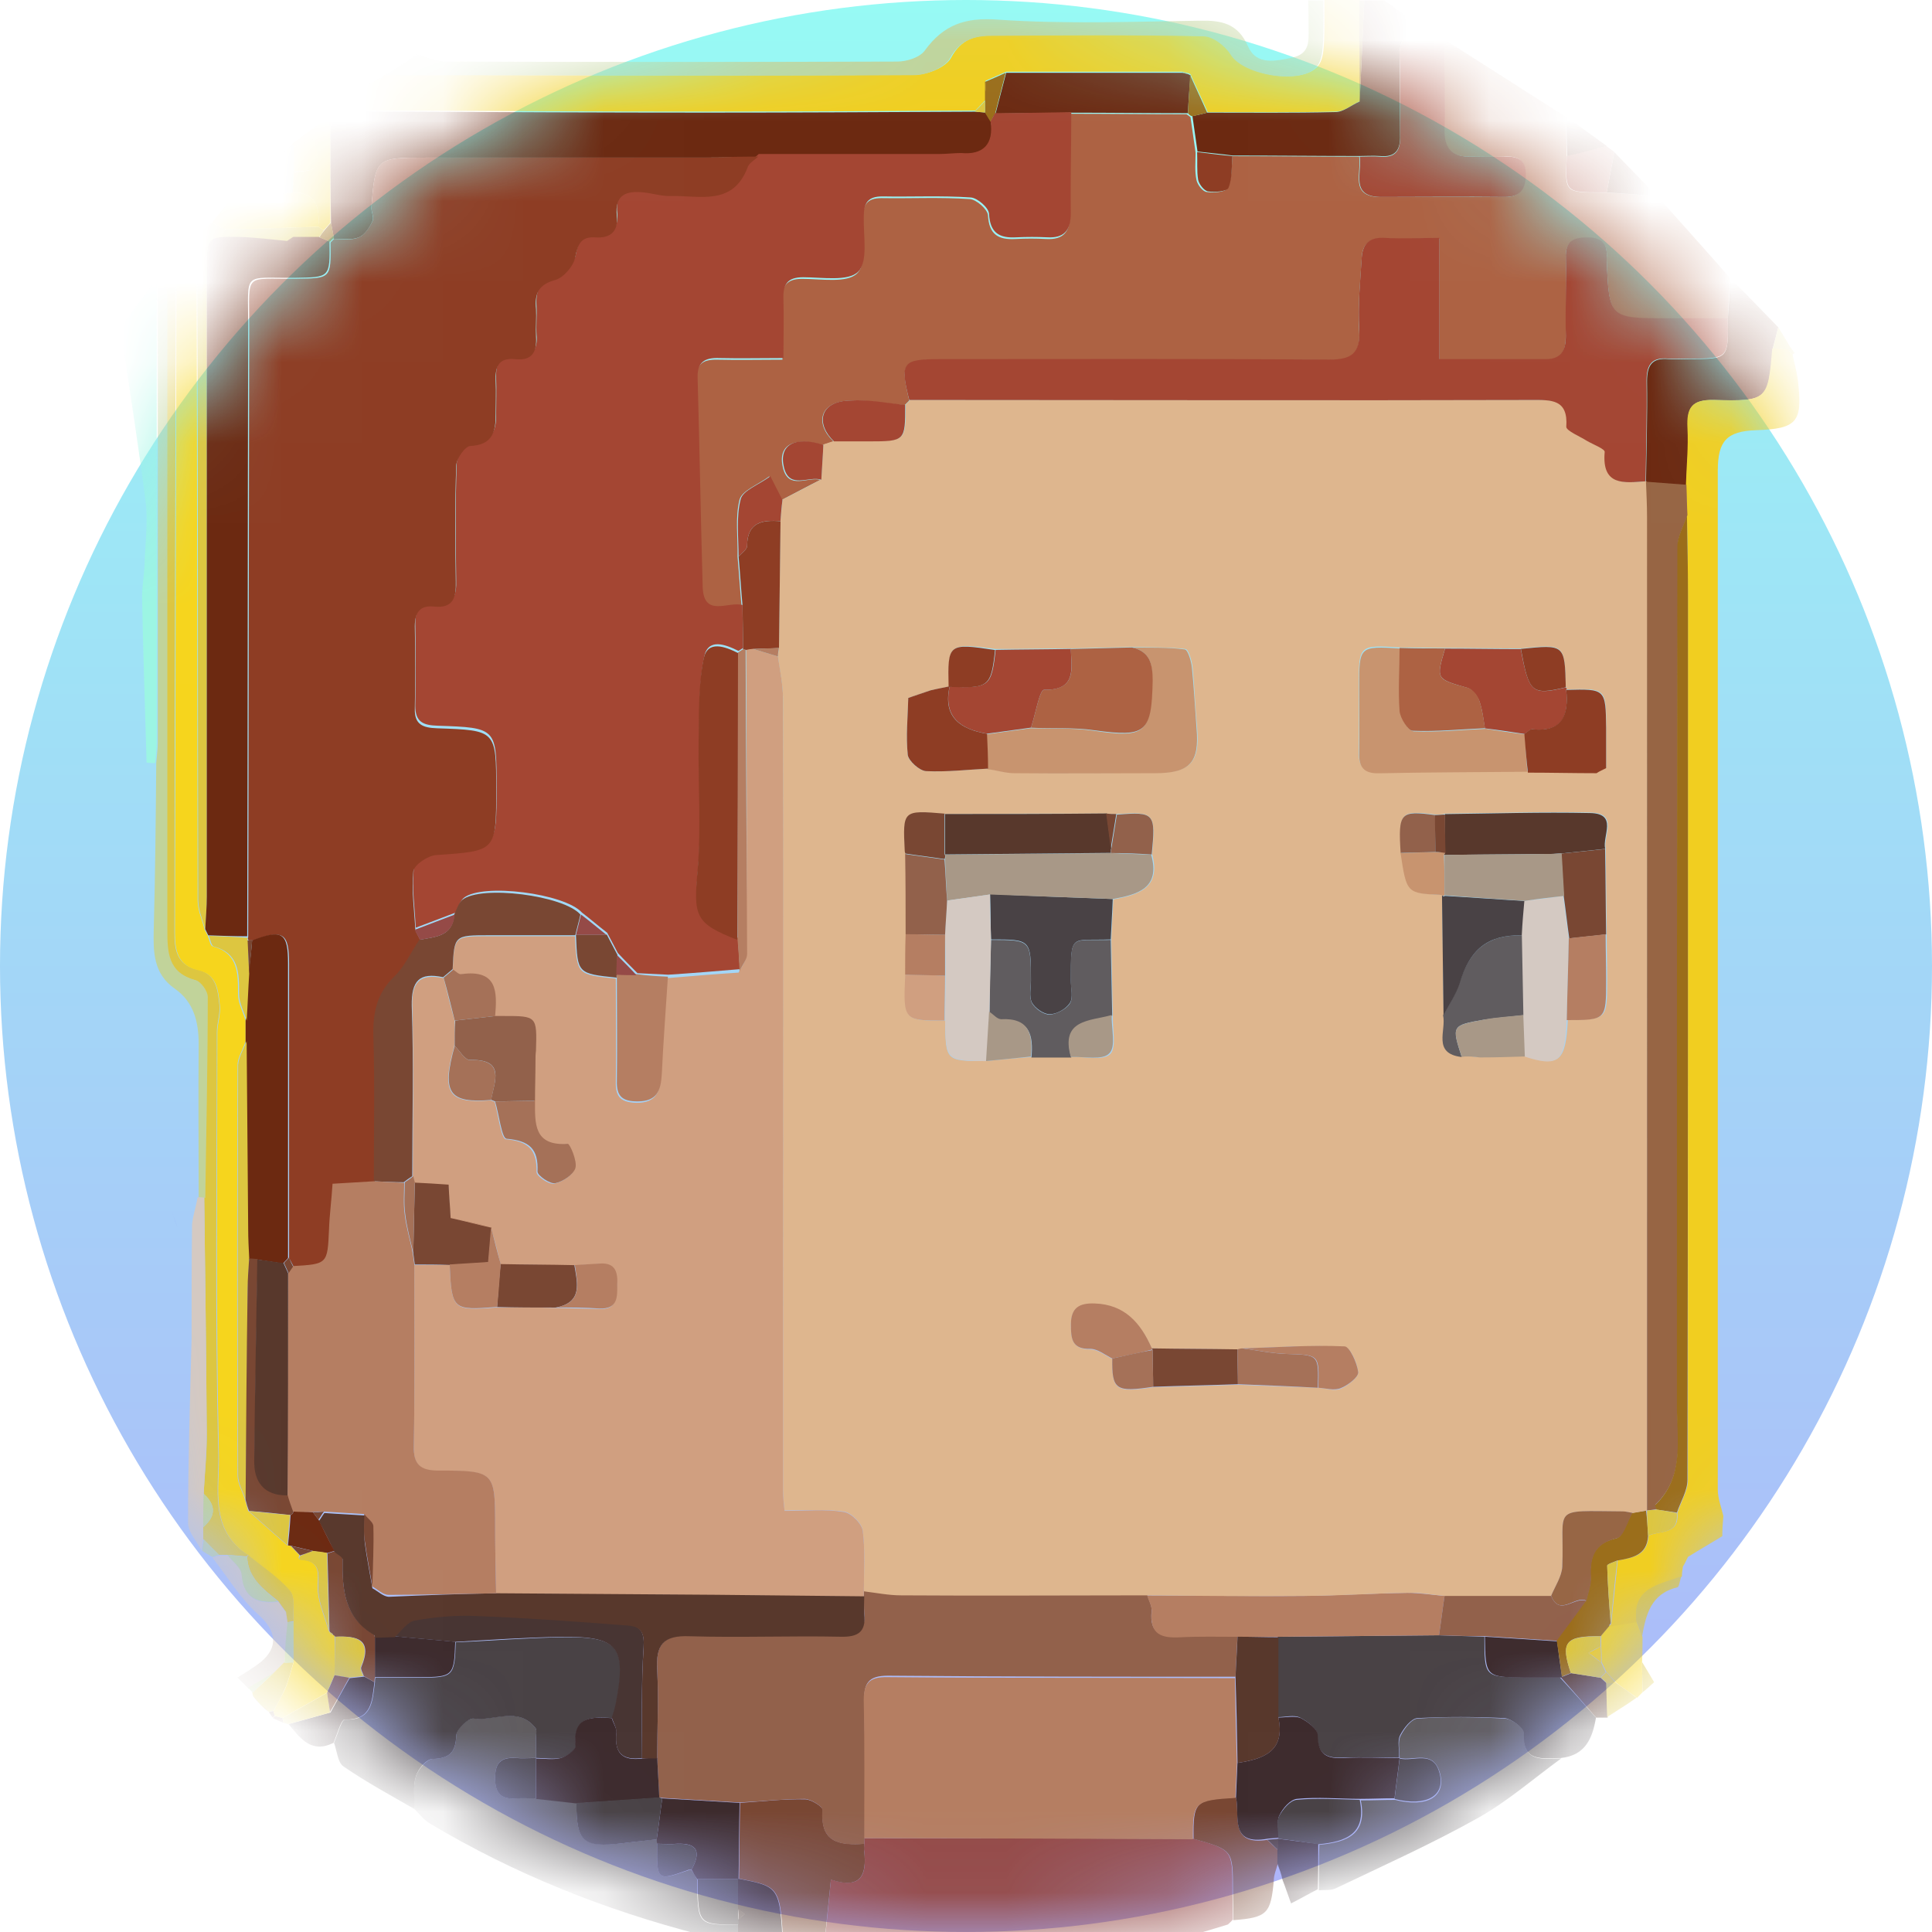 <svg width="24" height="24" viewBox="0 0 24 24" fill="none" xmlns="http://www.w3.org/2000/svg">
<circle cx="12" cy="12" r="12" fill="url(#paint0_linear_1302_2783)"/>
<mask id="mask0_1302_2783" style="mask-type:alpha" maskUnits="userSpaceOnUse" x="0" y="0" width="24" height="24">
<circle cx="12" cy="12" r="12" fill="url(#paint1_linear_1302_2783)"/>
</mask>
<g mask="url(#mask0_1302_2783)">
<path d="M15.253 23.907C15.052 23.97 14.845 24.026 14.645 24.095C14.588 24.114 14.55 24.177 14.5 24.22C13.076 24.22 11.659 24.22 10.234 24.22C10.266 23.938 10.291 23.656 10.322 23.348C10.705 23.474 10.768 23.286 10.736 22.997C10.73 22.966 10.736 22.934 10.736 22.903C10.736 22.878 10.736 22.859 10.736 22.834C12.098 22.834 13.459 22.84 14.82 22.84C15.31 22.978 15.31 22.978 15.31 23.48C15.31 23.606 15.316 23.725 15.316 23.85H15.31C15.297 23.869 15.272 23.888 15.253 23.907Z" fill="#954A47"/>
<path d="M4.4 1.148C4.507 1.092 4.607 1.035 4.714 0.972C4.733 0.979 4.745 0.972 4.758 0.947C4.764 0.935 4.777 0.928 4.796 0.928C6.985 0.935 9.181 0.941 11.37 0.928C11.527 0.928 11.753 0.834 11.816 0.715C11.941 0.483 12.117 0.439 12.33 0.439C13.208 0.433 14.087 0.427 14.959 0.445C15.078 0.445 15.235 0.571 15.304 0.678C15.454 0.935 16.176 1.054 16.37 0.822C16.427 0.759 16.439 0.652 16.445 0.565C16.458 0.376 16.452 0.188 16.452 0C16.596 0 16.747 0 16.891 0C16.891 0.42 16.897 0.834 16.897 1.255C16.797 1.299 16.697 1.386 16.596 1.386C16.063 1.399 15.536 1.393 15.003 1.393C14.934 1.236 14.858 1.079 14.789 0.922L14.764 0.91C14.739 0.903 14.714 0.897 14.689 0.891C13.961 0.891 13.227 0.891 12.499 0.891C12.412 0.928 12.33 0.966 12.242 1.004C12.242 1.041 12.242 1.085 12.242 1.123C12.242 1.161 12.242 1.205 12.242 1.242C12.198 1.286 12.161 1.33 12.117 1.374C11 1.38 9.89 1.386 8.773 1.386C7.506 1.386 6.232 1.38 4.965 1.374C4.927 1.374 4.883 1.374 4.846 1.374C4.695 1.374 4.551 1.374 4.4 1.374C4.4 1.305 4.4 1.23 4.4 1.148Z" fill="#F1CE20"/>
<path d="M8.918 24.221C8.842 24.159 8.78 24.052 8.698 24.033C7.512 23.726 6.389 23.28 5.342 22.653C5.266 22.609 5.21 22.534 5.147 22.471C5.147 22.34 5.128 22.195 5.166 22.07C5.191 21.982 5.298 21.856 5.373 21.85C5.586 21.844 5.662 21.769 5.668 21.555C5.668 21.48 5.812 21.342 5.881 21.348C6.138 21.38 6.44 21.191 6.653 21.467C6.672 21.492 6.659 21.549 6.659 21.587C6.659 21.668 6.659 21.75 6.659 21.838C6.578 21.838 6.496 21.844 6.408 21.838C6.22 21.825 6.151 21.9 6.151 22.088C6.151 22.277 6.226 22.352 6.408 22.34C6.49 22.333 6.571 22.34 6.659 22.34C6.829 22.358 6.998 22.377 7.161 22.396C7.161 22.879 7.243 22.948 7.726 22.898C7.87 22.879 8.014 22.866 8.159 22.848C8.159 22.866 8.165 22.885 8.165 22.904C8.159 23.368 8.159 23.368 8.56 23.23C8.566 23.224 8.579 23.23 8.591 23.23C8.617 23.268 8.642 23.312 8.66 23.349C8.667 23.914 8.667 23.914 9.169 23.908C9.169 23.971 9.169 24.04 9.169 24.102C9.144 24.146 9.125 24.184 9.1 24.228C9.043 24.221 8.98 24.221 8.918 24.221Z" fill="#605C5F"/>
<path d="M5.184 0.677C5.303 0.708 5.416 0.765 5.535 0.765C7.405 0.771 9.274 0.771 11.144 0.765C11.263 0.765 11.426 0.715 11.489 0.627C11.721 0.307 11.991 0.213 12.398 0.244C13.233 0.301 14.067 0.269 14.901 0.257C15.171 0.251 15.378 0.288 15.504 0.577C15.61 0.815 15.842 0.759 16.056 0.715C16.275 0.665 16.256 0.508 16.256 0.351C16.256 0.238 16.256 0.119 16.25 0.006C16.313 0.006 16.376 0.006 16.438 0.006C16.438 0.194 16.445 0.382 16.432 0.57C16.426 0.658 16.413 0.765 16.357 0.828C16.162 1.06 15.447 0.934 15.29 0.683C15.221 0.57 15.065 0.451 14.945 0.451C14.067 0.432 13.189 0.439 12.317 0.445C12.103 0.445 11.928 0.495 11.802 0.721C11.739 0.84 11.507 0.934 11.357 0.934C9.167 0.947 6.972 0.934 4.782 0.934C4.92 0.847 5.052 0.765 5.184 0.677Z" fill="#C1D39A"/>
<path d="M14.995 1.399C15.529 1.399 16.056 1.405 16.589 1.392C16.689 1.392 16.79 1.304 16.89 1.261C16.909 0.84 16.928 0.426 16.947 0.006C17.028 0.006 17.116 0.006 17.197 0.006C17.367 0.125 17.536 0.251 17.706 0.37C17.467 0.363 17.379 0.476 17.386 0.715C17.398 1.035 17.386 1.361 17.392 1.681C17.398 1.863 17.335 1.957 17.141 1.938C17.059 1.932 16.972 1.938 16.89 1.938C16.363 1.938 15.842 1.932 15.315 1.932C15.171 1.913 15.027 1.9 14.876 1.882C14.857 1.737 14.832 1.587 14.813 1.442C14.87 1.43 14.933 1.417 14.995 1.399Z" fill="#6C2911"/>
<path d="M10.736 22.904C10.736 22.936 10.736 22.967 10.736 22.998C10.768 23.287 10.699 23.475 10.322 23.35C10.291 23.657 10.26 23.94 10.235 24.222C10.065 24.222 9.902 24.222 9.733 24.222C9.695 23.438 9.695 23.438 9.181 23.337C9.187 23.024 9.187 22.71 9.193 22.396C9.463 22.378 9.733 22.346 10.002 22.352C10.078 22.352 10.228 22.447 10.222 22.49C10.184 22.892 10.435 22.923 10.736 22.904Z" fill="#794733"/>
<path d="M9.175 23.338C9.689 23.438 9.689 23.438 9.727 24.223C9.582 24.223 9.432 24.223 9.288 24.223C9.25 24.178 9.206 24.141 9.168 24.097C9.168 24.034 9.168 23.965 9.168 23.902C9.168 23.884 9.168 23.865 9.168 23.846C9.193 23.821 9.225 23.802 9.25 23.777C9.219 23.758 9.193 23.733 9.162 23.714C9.162 23.589 9.162 23.463 9.162 23.338C9.168 23.344 9.175 23.338 9.175 23.338Z" fill="#3D2B2D"/>
<path d="M16.948 0.006C16.929 0.426 16.91 0.84 16.891 1.261C16.891 0.84 16.885 0.426 16.885 0.006C16.904 0.006 16.922 0.006 16.948 0.006Z" fill="#9B6D1A"/>
<path d="M6.659 21.838C6.659 21.756 6.659 21.675 6.659 21.587C6.659 21.543 6.671 21.493 6.653 21.468C6.439 21.192 6.138 21.386 5.881 21.349C5.818 21.342 5.674 21.48 5.668 21.556C5.661 21.769 5.586 21.844 5.373 21.851C5.297 21.851 5.191 21.976 5.166 22.07C5.128 22.196 5.153 22.334 5.147 22.472C4.852 22.302 4.551 22.139 4.269 21.945C4.193 21.895 4.187 21.75 4.149 21.65C4.193 21.549 4.244 21.355 4.287 21.361C4.632 21.374 4.626 21.123 4.658 20.897C4.658 20.878 4.658 20.859 4.664 20.841C4.852 20.841 5.034 20.841 5.222 20.841C5.63 20.841 5.649 20.822 5.661 20.401C6.1 20.383 6.546 20.345 6.985 20.339C7.688 20.326 7.788 20.458 7.656 21.16C7.644 21.223 7.625 21.28 7.606 21.342C7.361 21.33 7.117 21.311 7.154 21.688C7.161 21.731 7.048 21.819 6.972 21.838C6.866 21.857 6.759 21.838 6.659 21.838Z" fill="#494245"/>
<path d="M2.95 20.84C3.045 20.778 3.145 20.721 3.233 20.652C3.471 20.458 3.427 20.251 3.208 20.056C2.982 19.855 2.825 19.586 2.637 19.347C2.668 19.341 2.699 19.328 2.725 19.322C2.762 19.322 2.794 19.322 2.831 19.322C2.894 19.404 3.001 19.479 3.007 19.567C3.032 19.868 3.208 19.924 3.459 19.899L3.465 19.906C3.496 19.95 3.528 19.994 3.559 20.037C3.565 20.081 3.571 20.119 3.578 20.163C3.565 20.332 3.546 20.495 3.534 20.665C3.49 20.709 3.452 20.746 3.408 20.79C3.302 20.853 3.195 20.916 3.088 20.979C3.038 20.922 2.994 20.884 2.95 20.84Z" fill="#D4C9C2"/>
<path d="M4.651 20.897C4.62 21.123 4.626 21.368 4.281 21.361C4.237 21.361 4.187 21.55 4.143 21.65C3.867 21.788 3.729 21.593 3.585 21.418C3.761 21.368 3.93 21.324 4.106 21.273C4.187 21.129 4.263 20.985 4.344 20.847C4.407 20.841 4.463 20.834 4.526 20.828C4.564 20.847 4.608 20.872 4.651 20.897Z" fill="#3D2B2D"/>
<path d="M3.403 20.778C3.446 20.734 3.484 20.697 3.528 20.653C3.566 20.653 3.61 20.646 3.647 20.646C3.616 20.747 3.591 20.854 3.553 20.948C3.509 21.054 3.453 21.155 3.396 21.255C3.377 21.255 3.359 21.261 3.34 21.268L3.334 21.261C3.302 21.236 3.271 21.211 3.239 21.18L3.227 21.167C3.202 21.136 3.17 21.104 3.145 21.073C3.139 21.054 3.139 21.042 3.133 21.023C3.227 20.948 3.315 20.86 3.403 20.778Z" fill="#DDC640"/>
<path d="M4.099 21.274C3.924 21.324 3.754 21.368 3.579 21.418C3.56 21.412 3.535 21.406 3.516 21.399C3.516 21.381 3.516 21.362 3.51 21.343C3.692 21.236 3.88 21.136 4.062 21.029C4.081 21.111 4.087 21.192 4.099 21.274Z" fill="#DDC640"/>
<path d="M3.403 20.777C3.315 20.859 3.227 20.947 3.139 21.028C3.121 21.009 3.102 20.984 3.083 20.965C3.19 20.903 3.296 20.84 3.403 20.777Z" fill="#C1D39A"/>
<path d="M3.246 21.186C3.277 21.211 3.309 21.236 3.34 21.267C3.303 21.236 3.271 21.211 3.246 21.186Z" fill="#794733"/>
<path d="M3.51 21.343C3.51 21.362 3.516 21.381 3.516 21.4C3.472 21.381 3.428 21.362 3.391 21.343C3.397 21.337 3.409 21.325 3.416 21.318C3.447 21.325 3.478 21.331 3.51 21.343Z" fill="#794733"/>
<path d="M3.151 21.08C3.176 21.111 3.208 21.143 3.233 21.174C3.202 21.143 3.176 21.111 3.151 21.08Z" fill="#794733"/>
<path d="M3.34 21.268C3.359 21.262 3.377 21.262 3.396 21.256C3.403 21.275 3.409 21.294 3.415 21.312C3.409 21.319 3.396 21.331 3.39 21.337C3.371 21.319 3.359 21.294 3.34 21.268Z" fill="#794733"/>
<path d="M2.825 19.315C2.788 19.315 2.756 19.315 2.719 19.315C2.656 19.253 2.587 19.183 2.524 19.121C2.524 19.071 2.524 19.02 2.524 18.97C2.687 18.832 2.681 18.694 2.53 18.556C2.543 18.299 2.574 18.035 2.568 17.778C2.562 16.812 2.549 15.846 2.537 14.88C2.549 14.046 2.568 13.217 2.568 12.383C2.568 12.308 2.487 12.189 2.418 12.176C2.066 12.076 2.066 11.818 2.066 11.536C2.072 8.926 2.072 6.323 2.066 3.713C2.066 3.6 2.029 3.493 2.01 3.381C2.072 3.305 2.135 3.224 2.198 3.148L2.211 3.161C2.204 3.243 2.185 3.324 2.185 3.412C2.179 6.135 2.167 8.864 2.167 11.586C2.167 11.787 2.192 11.988 2.449 12.044C2.687 12.095 2.706 12.302 2.725 12.483C2.737 12.596 2.694 12.709 2.694 12.822C2.694 14.566 2.668 16.31 2.712 18.054C2.725 18.481 2.587 19.008 3.083 19.315L3.064 19.334C2.988 19.328 2.907 19.322 2.825 19.315Z" fill="#DDC640"/>
<path d="M2.023 3.381C2.042 3.494 2.079 3.6 2.079 3.713C2.079 6.323 2.079 8.927 2.079 11.536C2.079 11.819 2.079 12.082 2.43 12.176C2.499 12.195 2.581 12.314 2.581 12.383C2.581 13.218 2.562 14.046 2.55 14.88C2.525 14.88 2.493 14.88 2.468 14.874C2.468 14.24 2.462 13.607 2.468 12.967C2.468 12.691 2.405 12.446 2.173 12.283C1.903 12.095 1.903 11.825 1.91 11.536C1.929 10.853 1.935 10.162 1.941 9.479C1.947 9.397 1.96 9.309 1.96 9.228C1.96 7.308 1.96 5.382 1.96 3.462C1.972 3.437 1.998 3.406 2.023 3.381Z" fill="#C1D39A"/>
<path d="M1.947 3.463C1.947 5.383 1.947 7.309 1.947 9.228C1.947 9.31 1.934 9.398 1.928 9.479C1.89 9.479 1.859 9.479 1.821 9.473C1.802 8.789 1.777 8.099 1.765 7.415C1.765 7.283 1.79 7.145 1.796 7.014C1.802 6.756 1.84 6.493 1.809 6.236C1.727 5.577 1.621 4.918 1.52 4.241C1.457 4.272 1.351 4.335 1.244 4.391C1.483 4.084 1.715 3.77 1.947 3.463Z" fill="#9CF5E3"/>
<path d="M2.293 3.042C2.406 2.948 2.519 2.853 2.632 2.766C2.694 2.797 2.757 2.847 2.82 2.847C3.196 2.841 3.579 2.828 3.955 2.816C3.981 2.828 3.999 2.847 4.024 2.86C4.006 2.891 3.987 2.916 3.962 2.948C3.855 2.948 3.748 2.948 3.642 2.948C3.617 2.966 3.592 2.979 3.566 2.998C3.372 2.979 3.178 2.954 2.977 2.948C2.569 2.941 2.569 2.948 2.569 3.362C2.569 5.953 2.569 8.55 2.569 11.141C2.569 11.279 2.556 11.411 2.55 11.549C2.519 11.429 2.462 11.304 2.462 11.185C2.456 8.613 2.462 6.034 2.45 3.462C2.45 3.337 2.368 3.211 2.331 3.086C2.318 3.067 2.306 3.054 2.293 3.042Z" fill="#DDC640"/>
<path d="M3.955 2.817C3.578 2.83 3.195 2.842 2.819 2.849C2.756 2.849 2.694 2.792 2.631 2.767C2.706 2.673 2.781 2.579 2.857 2.491C3.12 2.46 3.377 2.428 3.641 2.391C3.936 2.391 3.973 2.585 3.955 2.817Z" fill="#F6D51D"/>
<path d="M3.642 2.389C3.378 2.421 3.121 2.452 2.857 2.49C3.115 2.258 3.378 2.026 3.635 1.787C3.642 1.8 3.654 1.812 3.66 1.825C3.66 1.931 3.66 2.032 3.66 2.138C3.648 2.22 3.642 2.308 3.642 2.389Z" fill="#C1D39A"/>
<path d="M3.653 1.825C3.647 1.813 3.634 1.8 3.628 1.788C3.778 1.675 3.929 1.568 4.08 1.455C4.086 1.499 4.092 1.537 4.105 1.581C4.105 1.976 4.105 2.371 4.105 2.766C4.08 2.798 4.048 2.829 4.023 2.86C3.998 2.848 3.979 2.829 3.954 2.816C3.973 2.578 3.929 2.39 3.634 2.39C3.64 2.308 3.647 2.227 3.647 2.139C3.979 2.114 3.992 2.089 3.898 1.731C3.822 1.762 3.741 1.794 3.653 1.825Z" fill="#F1CE20"/>
<path d="M4.4 1.148C4.4 1.224 4.393 1.305 4.393 1.381C4.337 1.393 4.28 1.406 4.218 1.412C4.211 1.381 4.205 1.349 4.205 1.318C4.274 1.261 4.337 1.205 4.4 1.148Z" fill="#DDC640"/>
<path d="M4.206 1.316C4.212 1.348 4.219 1.379 4.219 1.417C4.181 1.473 4.143 1.523 4.099 1.574C4.093 1.53 4.087 1.492 4.074 1.448C4.124 1.411 4.168 1.367 4.206 1.316Z" fill="#9B6D1A"/>
<path d="M2.211 3.149C2.242 3.118 2.267 3.08 2.299 3.049C2.311 3.061 2.324 3.074 2.336 3.086C2.299 3.112 2.267 3.143 2.23 3.168L2.211 3.149Z" fill="#DDC640"/>
<path d="M4.758 0.955C4.752 0.974 4.739 0.98 4.714 0.98C4.72 0.961 4.739 0.955 4.758 0.955Z" fill="#C1D39A"/>
<path d="M1.132 4.568C1.113 4.593 1.094 4.619 1.075 4.644C1.094 4.619 1.113 4.593 1.132 4.568Z" fill="#9CF5E3"/>
<path d="M1.069 4.668C1.044 4.699 1.025 4.737 1 4.768C1.025 4.737 1.044 4.706 1.069 4.668Z" fill="#9CF5E3"/>
<path d="M19.826 21.337C19.782 21.594 19.695 21.808 19.387 21.839C19.168 21.839 18.91 21.902 18.923 21.525C18.923 21.462 18.772 21.35 18.691 21.343C18.327 21.325 17.963 21.325 17.605 21.343C17.53 21.35 17.436 21.469 17.392 21.557C17.355 21.632 17.386 21.738 17.38 21.833C17.154 21.833 16.922 21.826 16.696 21.833C16.489 21.845 16.363 21.801 16.363 21.55C16.363 21.475 16.238 21.381 16.15 21.337C16.075 21.299 15.968 21.331 15.874 21.331C15.874 20.998 15.874 20.666 15.874 20.333C16.539 20.327 17.204 20.321 17.869 20.314C18.057 20.321 18.252 20.327 18.44 20.333C18.44 20.835 18.44 20.835 18.942 20.835C19.086 20.835 19.23 20.835 19.375 20.835C19.532 21.005 19.682 21.174 19.826 21.337Z" fill="#494245"/>
<path d="M17.387 21.838C17.387 21.744 17.361 21.637 17.399 21.562C17.443 21.474 17.537 21.349 17.612 21.349C17.976 21.323 18.34 21.33 18.698 21.349C18.786 21.355 18.936 21.468 18.93 21.53C18.917 21.907 19.168 21.844 19.394 21.844C19.049 22.095 18.729 22.377 18.359 22.584C17.788 22.904 17.186 23.174 16.596 23.456C16.533 23.488 16.452 23.475 16.383 23.482C16.383 23.293 16.383 23.105 16.389 22.917C16.728 22.886 16.991 22.791 16.904 22.365C17.048 22.365 17.192 22.359 17.33 22.359C17.725 22.459 17.964 22.321 17.889 22.032C17.807 21.725 17.556 21.882 17.387 21.838Z" fill="#605C5F"/>
<path d="M15.322 23.853C15.322 23.727 15.316 23.608 15.316 23.483C15.316 22.981 15.316 22.981 14.827 22.843C14.821 22.378 14.846 22.353 15.354 22.328C15.404 22.56 15.272 22.93 15.743 22.855C15.787 22.899 15.831 22.943 15.874 22.981C15.874 23.037 15.874 23.093 15.874 23.15C15.856 23.219 15.824 23.288 15.824 23.357C15.787 23.771 15.743 23.821 15.322 23.853Z" fill="#794733"/>
<path d="M15.868 23.149C15.868 23.093 15.868 23.036 15.868 22.98C15.868 22.936 15.874 22.886 15.874 22.842C16.044 22.861 16.207 22.886 16.376 22.904C16.376 23.093 16.376 23.281 16.37 23.469C16.257 23.526 16.151 23.588 16.038 23.645C16 23.544 15.969 23.444 15.931 23.35C15.918 23.281 15.893 23.218 15.868 23.149Z" fill="#3D2B2D"/>
<path d="M20.404 20.333C20.404 20.44 20.404 20.547 20.398 20.647C20.398 20.772 20.404 20.898 20.404 21.023C20.379 21.048 20.36 21.067 20.335 21.092C20.247 21.029 20.159 20.967 20.078 20.904C20.034 20.86 19.996 20.81 19.952 20.766C19.934 20.728 19.915 20.684 19.896 20.647C19.896 20.578 19.896 20.515 19.89 20.446C19.89 20.402 19.89 20.364 19.89 20.321C19.921 20.277 19.959 20.239 19.99 20.195C20.103 20.176 20.216 20.157 20.329 20.139C20.354 20.208 20.379 20.27 20.404 20.333Z" fill="#F6D51D"/>
<path d="M19.827 21.337C19.683 21.168 19.532 20.998 19.388 20.835L19.407 20.829C19.444 20.817 19.482 20.798 19.519 20.785C19.639 20.804 19.764 20.823 19.883 20.842C19.908 20.867 19.933 20.886 19.959 20.911C19.965 21.055 19.965 21.193 19.971 21.337C19.921 21.337 19.871 21.337 19.827 21.337Z" fill="#58382C"/>
<path d="M19.965 21.329C19.958 21.185 19.958 21.047 19.952 20.902C19.99 20.902 20.034 20.902 20.071 20.902C20.159 20.965 20.247 21.028 20.329 21.09C20.216 21.172 20.09 21.247 19.965 21.329Z" fill="#DDC640"/>
<path d="M20.404 21.023C20.404 20.897 20.398 20.772 20.398 20.646C20.448 20.728 20.498 20.81 20.548 20.897C20.498 20.941 20.454 20.985 20.404 21.023Z" fill="#DDC640"/>
<path d="M15.254 23.908C15.273 23.889 15.298 23.87 15.317 23.852C15.298 23.87 15.273 23.889 15.254 23.908Z" fill="#794733"/>
<path d="M15.31 1.94C15.837 1.94 16.358 1.946 16.884 1.946C16.916 2.147 16.759 2.448 17.154 2.448C17.662 2.448 18.177 2.448 18.685 2.448C18.867 2.448 18.942 2.366 18.948 2.184C18.955 1.977 18.848 1.934 18.679 1.946C18.541 1.952 18.409 1.946 18.271 1.946C18.039 1.952 17.932 1.852 17.938 1.607C17.951 1.231 17.938 0.855 17.932 0.484C18.44 0.804 18.942 1.131 19.45 1.45C19.457 1.614 19.457 1.777 19.463 1.94C19.438 2.392 19.438 2.392 19.896 2.392C19.915 2.392 19.933 2.392 19.959 2.392C20.166 2.404 20.379 2.423 20.586 2.435C20.887 2.774 21.194 3.113 21.495 3.458C21.483 3.627 21.47 3.797 21.464 3.96C21.213 3.96 20.962 3.96 20.711 3.96C19.99 3.96 19.99 3.96 19.959 3.232C19.959 3.22 19.959 3.213 19.959 3.201C19.971 3.031 19.896 2.956 19.72 2.956C19.538 2.956 19.444 3.006 19.45 3.207C19.457 3.533 19.45 3.853 19.45 4.179C19.45 4.349 19.406 4.468 19.206 4.468C18.773 4.468 18.334 4.468 17.882 4.468C17.882 3.96 17.882 3.471 17.882 2.962C17.644 2.962 17.424 2.975 17.204 2.962C17.023 2.95 16.922 3.025 16.916 3.201C16.897 3.502 16.866 3.803 16.884 4.104C16.903 4.399 16.797 4.474 16.508 4.474C14.902 4.462 13.29 4.468 11.684 4.468C11.207 4.468 11.182 4.506 11.295 4.976C11.276 4.995 11.257 5.014 11.238 5.033C11.012 5.014 10.787 4.97 10.561 4.976C10.165 4.989 10.128 5.271 10.354 5.484C10.31 5.497 10.266 5.516 10.216 5.528C9.858 5.422 9.657 5.528 9.726 5.811C9.795 6.093 10.034 5.917 10.191 5.961C10.027 6.043 9.864 6.131 9.708 6.212C9.67 6.137 9.626 6.055 9.557 5.917C9.413 6.024 9.218 6.093 9.187 6.206C9.13 6.432 9.168 6.676 9.162 6.915C9.181 7.122 9.193 7.329 9.212 7.536C9.036 7.486 8.729 7.699 8.716 7.31C8.691 6.444 8.679 5.578 8.654 4.713C8.647 4.512 8.741 4.462 8.923 4.468C9.181 4.474 9.438 4.468 9.72 4.468C9.72 4.211 9.726 3.972 9.72 3.734C9.714 3.558 9.764 3.464 9.965 3.464C10.203 3.464 10.523 3.521 10.649 3.395C10.774 3.27 10.718 2.95 10.718 2.711C10.724 2.542 10.768 2.461 10.95 2.461C11.314 2.467 11.684 2.448 12.048 2.473C12.129 2.479 12.267 2.599 12.273 2.674C12.286 2.918 12.405 2.981 12.618 2.969C12.744 2.962 12.869 2.962 12.995 2.969C13.208 2.981 13.296 2.881 13.29 2.668C13.284 2.247 13.29 1.833 13.296 1.413C13.779 1.413 14.256 1.419 14.739 1.419C14.758 1.432 14.777 1.444 14.789 1.457C14.808 1.601 14.833 1.752 14.852 1.896C14.852 2.009 14.839 2.128 14.864 2.241C14.877 2.297 14.94 2.379 14.99 2.385C15.071 2.398 15.228 2.385 15.241 2.341C15.31 2.216 15.297 2.072 15.31 1.94Z" fill="#AD6243"/>
<path d="M17.939 0.484C17.939 0.86 17.958 1.237 17.945 1.607C17.939 1.851 18.045 1.952 18.277 1.946C18.416 1.946 18.547 1.952 18.685 1.946C18.861 1.939 18.961 1.983 18.955 2.184C18.949 2.366 18.873 2.447 18.692 2.447C18.183 2.441 17.669 2.447 17.161 2.447C16.766 2.447 16.922 2.146 16.891 1.946C16.973 1.946 17.061 1.939 17.142 1.946C17.337 1.964 17.399 1.87 17.393 1.688C17.387 1.368 17.405 1.042 17.387 0.722C17.374 0.484 17.468 0.371 17.707 0.377C17.782 0.409 17.863 0.446 17.939 0.484Z" fill="#A44633"/>
<path d="M21.464 3.959C21.476 3.79 21.489 3.62 21.495 3.457C21.696 3.658 21.89 3.859 22.091 4.066C22.066 4.153 22.047 4.241 22.022 4.329C21.965 4.969 21.965 4.988 21.294 4.969C21.018 4.963 20.955 5.063 20.968 5.314C20.98 5.552 20.955 5.791 20.949 6.029C20.78 6.017 20.617 6.004 20.447 5.992V5.985C20.453 5.571 20.466 5.157 20.46 4.737C20.46 4.536 20.523 4.442 20.73 4.461C20.811 4.467 20.893 4.461 20.98 4.461C21.47 4.461 21.47 4.461 21.464 3.959Z" fill="#6C2911"/>
<path d="M20.586 2.434C20.379 2.422 20.166 2.403 19.959 2.391C19.99 2.221 20.022 2.058 20.053 1.889C20.229 2.071 20.404 2.253 20.586 2.434Z" fill="#6C2911"/>
<path d="M20.053 1.888C20.021 2.057 19.99 2.22 19.959 2.39C19.94 2.39 19.921 2.39 19.896 2.39C19.444 2.39 19.444 2.39 19.463 1.938C19.626 1.894 19.789 1.85 19.952 1.812C19.99 1.838 20.021 1.863 20.053 1.888Z" fill="#A44633"/>
<path d="M19.958 1.813C19.795 1.857 19.632 1.901 19.469 1.939C19.462 1.775 19.462 1.612 19.456 1.449C19.619 1.568 19.789 1.688 19.958 1.813Z" fill="#6C2911"/>
<path d="M22.023 4.33C22.048 4.242 22.066 4.154 22.091 4.066C22.142 4.148 22.192 4.23 22.242 4.317C22.23 4.33 22.223 4.336 22.211 4.349C22.148 4.336 22.085 4.33 22.023 4.33Z" fill="#DDC640"/>
<path d="M23.071 5.664C23.039 5.614 23.008 5.563 22.977 5.52C23.008 5.563 23.039 5.614 23.071 5.664Z" fill="#9CF5E3"/>
<path d="M22.242 4.311C22.261 4.336 22.274 4.361 22.293 4.386L22.267 4.405C22.249 4.386 22.23 4.361 22.211 4.342C22.224 4.329 22.23 4.317 22.242 4.311Z" fill="#DDC640"/>
<path d="M10.736 22.905C10.435 22.93 10.184 22.893 10.216 22.485C10.222 22.441 10.071 22.347 9.996 22.347C9.726 22.347 9.457 22.378 9.187 22.391C8.867 22.372 8.547 22.353 8.227 22.334C8.214 22.328 8.202 22.328 8.189 22.328C8.183 22.165 8.171 21.995 8.164 21.832C8.164 21.468 8.183 21.098 8.164 20.735C8.145 20.427 8.246 20.308 8.566 20.314C9.193 20.333 9.82 20.314 10.442 20.32C10.655 20.327 10.755 20.258 10.736 20.038C10.73 19.963 10.736 19.894 10.73 19.819C10.73 19.8 10.73 19.775 10.73 19.756C10.887 19.775 11.038 19.806 11.194 19.806C12.211 19.812 13.227 19.806 14.25 19.806C14.268 19.875 14.312 19.944 14.306 20.013C14.275 20.295 14.431 20.339 14.664 20.327C14.902 20.314 15.14 20.32 15.373 20.32C15.366 20.49 15.354 20.659 15.348 20.829C13.911 20.829 12.468 20.829 11.031 20.816C10.787 20.816 10.73 20.91 10.736 21.13C10.749 21.694 10.743 22.259 10.743 22.817C10.736 22.861 10.736 22.88 10.736 22.905Z" fill="#92614B"/>
<path d="M10.736 22.835C10.736 22.271 10.742 21.706 10.73 21.148C10.724 20.928 10.78 20.828 11.025 20.834C12.461 20.847 13.904 20.84 15.341 20.847C15.347 21.198 15.354 21.556 15.366 21.907C15.36 22.051 15.354 22.189 15.347 22.334C14.839 22.365 14.814 22.384 14.82 22.848C13.459 22.842 12.098 22.835 10.736 22.835Z" fill="#B57E62"/>
<path d="M4.105 1.575C4.143 1.525 4.181 1.468 4.225 1.418C4.281 1.406 4.338 1.393 4.4 1.387C4.551 1.387 4.695 1.387 4.846 1.387C4.883 1.387 4.927 1.387 4.965 1.387C6.232 1.393 7.506 1.399 8.773 1.399C9.89 1.399 11 1.393 12.117 1.387C12.161 1.393 12.205 1.393 12.242 1.399C12.267 1.437 12.286 1.475 12.311 1.512C12.355 1.801 12.217 1.926 11.941 1.939C11.847 1.939 11.753 1.951 11.665 1.951C10.918 1.951 10.172 1.951 9.425 1.951C9.2 1.951 8.98 1.958 8.754 1.958C7.606 1.958 6.452 1.958 5.304 1.958C4.67 1.958 4.664 1.958 4.614 2.566C4.607 2.629 4.651 2.698 4.626 2.748C4.589 2.83 4.532 2.917 4.457 2.949C4.363 2.986 4.25 2.961 4.149 2.968C4.137 2.905 4.124 2.836 4.112 2.773C4.105 2.372 4.105 1.976 4.105 1.575Z" fill="#6C2911"/>
<path d="M14.757 1.406C14.274 1.406 13.797 1.4 13.315 1.4C13.001 1.406 12.681 1.406 12.367 1.412C12.411 1.243 12.455 1.074 12.499 0.904C13.227 0.904 13.961 0.904 14.688 0.904C14.713 0.911 14.739 0.917 14.764 0.923L14.789 0.936C14.776 1.093 14.764 1.249 14.757 1.406Z" fill="#6C2911"/>
<path d="M14.758 1.406C14.764 1.25 14.777 1.087 14.783 0.93C14.852 1.087 14.927 1.243 14.996 1.4C14.934 1.413 14.871 1.432 14.808 1.444C14.789 1.438 14.77 1.425 14.758 1.406Z" fill="#9B6D1A"/>
<path d="M12.493 0.904C12.45 1.074 12.406 1.243 12.362 1.412C12.343 1.444 12.324 1.475 12.305 1.513C12.28 1.475 12.261 1.438 12.236 1.4C12.236 1.35 12.236 1.306 12.236 1.256C12.236 1.218 12.236 1.174 12.236 1.136C12.236 1.099 12.236 1.055 12.236 1.017C12.324 0.98 12.412 0.942 12.493 0.904Z" fill="#9B6D1A"/>
<path d="M12.236 1.254C12.236 1.304 12.236 1.348 12.236 1.398C12.192 1.392 12.148 1.392 12.11 1.386C12.154 1.342 12.198 1.298 12.236 1.254Z" fill="#DDC640"/>
<path d="M12.242 1.018C12.242 1.055 12.242 1.099 12.242 1.137C12.236 1.099 12.236 1.055 12.242 1.018Z" fill="#DDC640"/>
<path d="M14.758 0.917C14.733 0.911 14.708 0.905 14.683 0.898C14.708 0.911 14.733 0.917 14.758 0.917Z" fill="#9B6D1A"/>
<path d="M8.165 21.839C8.171 22.002 8.184 22.171 8.19 22.334C7.845 22.359 7.506 22.378 7.161 22.403C6.992 22.384 6.822 22.366 6.659 22.347C6.659 22.177 6.659 22.008 6.659 21.845C6.76 21.845 6.872 21.864 6.967 21.839C7.036 21.82 7.155 21.732 7.149 21.688C7.111 21.312 7.349 21.33 7.6 21.343C7.619 21.412 7.669 21.475 7.657 21.537C7.632 21.782 7.738 21.876 7.977 21.845C8.039 21.839 8.102 21.839 8.165 21.839Z" fill="#3D2B2D"/>
<path d="M8.227 22.34C8.547 22.359 8.867 22.378 9.187 22.396C9.181 22.71 9.181 23.024 9.175 23.337L9.162 23.344C8.993 23.344 8.829 23.344 8.66 23.344C8.635 23.306 8.61 23.262 8.591 23.224C8.704 23.017 8.679 22.892 8.409 22.904C8.328 22.911 8.246 22.904 8.164 22.904C8.158 22.886 8.158 22.867 8.158 22.848C8.183 22.679 8.202 22.509 8.227 22.34Z" fill="#3D2B2D"/>
<path d="M8.227 22.341C8.202 22.51 8.183 22.679 8.158 22.849C8.013 22.868 7.869 22.88 7.725 22.899C7.242 22.956 7.16 22.88 7.16 22.397C7.505 22.372 7.844 22.353 8.189 22.328C8.202 22.334 8.214 22.334 8.227 22.341Z" fill="#494245"/>
<path d="M8.666 23.344C8.835 23.344 8.999 23.344 9.168 23.344C9.168 23.469 9.168 23.595 9.168 23.72C9.168 23.764 9.168 23.808 9.174 23.852C9.174 23.871 9.174 23.89 9.174 23.908C8.672 23.908 8.672 23.908 8.666 23.344Z" fill="#494245"/>
<path d="M6.659 21.839C6.659 22.009 6.659 22.178 6.659 22.341C6.577 22.341 6.495 22.335 6.408 22.341C6.226 22.354 6.15 22.278 6.15 22.09C6.15 21.902 6.219 21.827 6.408 21.839C6.489 21.846 6.571 21.839 6.659 21.839Z" fill="#494245"/>
<path d="M8.164 22.905C8.246 22.905 8.328 22.911 8.409 22.905C8.679 22.893 8.704 23.018 8.591 23.225C8.578 23.225 8.572 23.225 8.56 23.225C8.158 23.369 8.158 23.369 8.164 22.905Z" fill="#494245"/>
<path d="M15.31 1.939C15.298 2.071 15.31 2.215 15.26 2.334C15.241 2.378 15.091 2.391 15.009 2.378C14.959 2.372 14.896 2.29 14.884 2.234C14.865 2.121 14.877 2.008 14.871 1.889C15.022 1.907 15.166 1.926 15.31 1.939Z" fill="#8E3D24"/>
<path d="M9.174 23.845C9.174 23.801 9.174 23.757 9.168 23.713C9.199 23.732 9.224 23.757 9.256 23.776C9.224 23.801 9.199 23.826 9.174 23.845Z" fill="#483533"/>
<path d="M2.455 14.873C2.48 14.873 2.512 14.873 2.537 14.879C2.549 15.845 2.562 16.812 2.568 17.778C2.568 18.035 2.543 18.298 2.53 18.556C2.53 18.694 2.53 18.832 2.524 18.97C2.524 19.02 2.524 19.07 2.524 19.12C2.518 19.17 2.512 19.221 2.505 19.265C2.449 19.152 2.336 19.032 2.336 18.919C2.336 18.154 2.361 17.389 2.38 16.63C2.38 16.153 2.38 15.676 2.386 15.206C2.399 15.093 2.436 14.986 2.455 14.873Z" fill="#D4C9C2"/>
<path d="M2.204 15.251C2.186 15.188 2.16 15.125 2.142 15.062C2.16 15.125 2.179 15.188 2.204 15.251Z" fill="#9FBEF6"/>
<path d="M2.512 19.265C2.518 19.215 2.524 19.165 2.531 19.121C2.593 19.184 2.656 19.253 2.725 19.316C2.694 19.322 2.662 19.334 2.637 19.341C2.593 19.316 2.549 19.291 2.512 19.265Z" fill="#C1D39A"/>
<path d="M7.976 21.839C7.738 21.87 7.631 21.783 7.656 21.532C7.663 21.469 7.619 21.4 7.6 21.337C7.619 21.275 7.638 21.218 7.65 21.155C7.782 20.459 7.682 20.327 6.979 20.334C6.54 20.34 6.094 20.371 5.655 20.396C5.404 20.371 5.153 20.352 4.902 20.327C4.984 20.258 5.059 20.139 5.153 20.12C5.404 20.076 5.668 20.051 5.925 20.064C6.552 20.089 7.18 20.133 7.807 20.183C7.964 20.195 8.008 20.29 7.995 20.465C7.964 20.923 7.976 21.381 7.976 21.839Z" fill="#483533"/>
<path d="M4.902 20.326C5.153 20.351 5.404 20.37 5.655 20.395C5.642 20.816 5.63 20.834 5.216 20.834C5.027 20.834 4.845 20.834 4.657 20.834C4.657 20.665 4.657 20.502 4.657 20.332C4.739 20.332 4.82 20.332 4.902 20.326Z" fill="#3D2B2D"/>
<path d="M4.658 20.338C4.658 20.507 4.658 20.671 4.658 20.84C4.652 20.859 4.652 20.878 4.652 20.896C4.608 20.871 4.564 20.846 4.52 20.821C4.508 20.783 4.476 20.733 4.489 20.708C4.633 20.363 4.439 20.319 4.169 20.332L4.144 20.319C4.137 20.3 4.125 20.288 4.106 20.282C4.106 20.282 4.093 20.256 4.093 20.263C4.087 19.943 4.075 19.616 4.068 19.297C4.1 19.29 4.125 19.278 4.156 19.271C4.194 19.303 4.263 19.334 4.257 19.366C4.25 19.742 4.275 20.093 4.652 20.307C4.652 20.313 4.652 20.325 4.658 20.338Z" fill="#794733"/>
<path d="M3.572 20.151C3.566 20.107 3.56 20.069 3.553 20.025C3.522 19.981 3.491 19.938 3.459 19.894L3.453 19.887C3.271 19.743 3.077 19.599 3.07 19.335L3.089 19.316C3.265 19.461 3.466 19.586 3.604 19.756C3.673 19.837 3.635 20.006 3.647 20.138C3.622 20.145 3.597 20.145 3.572 20.151Z" fill="#DDC640"/>
<path d="M3.07 19.341C3.082 19.605 3.271 19.743 3.453 19.894C3.202 19.919 3.026 19.862 3.001 19.561C2.995 19.473 2.888 19.398 2.825 19.316C2.907 19.323 2.988 19.329 3.07 19.341Z" fill="#C1D39A"/>
<path d="M3.572 20.151C3.597 20.151 3.622 20.145 3.653 20.145C3.653 20.314 3.653 20.483 3.653 20.653C3.616 20.653 3.572 20.659 3.534 20.659C3.54 20.483 3.553 20.32 3.572 20.151Z" fill="#C1D39A"/>
<path d="M3.46 19.895C3.491 19.938 3.523 19.982 3.554 20.026C3.523 19.982 3.491 19.938 3.46 19.895Z" fill="#C1D39A"/>
<path d="M4.162 20.332C4.432 20.319 4.626 20.369 4.482 20.708C4.469 20.733 4.501 20.784 4.513 20.821C4.451 20.827 4.394 20.834 4.331 20.84C4.269 20.827 4.212 20.821 4.149 20.809C4.162 20.652 4.162 20.489 4.162 20.332Z" fill="#DDC640"/>
<path d="M4.156 20.811C4.218 20.823 4.275 20.829 4.338 20.842C4.256 20.986 4.181 21.131 4.099 21.268C4.087 21.187 4.074 21.105 4.062 21.024C4.099 20.955 4.124 20.886 4.156 20.811Z" fill="#794733"/>
<path d="M4.155 20.809C4.124 20.884 4.093 20.953 4.061 21.028C3.879 21.135 3.691 21.235 3.509 21.342C3.478 21.336 3.446 21.323 3.415 21.317C3.409 21.298 3.402 21.279 3.396 21.26C3.446 21.16 3.509 21.059 3.553 20.953C3.591 20.852 3.616 20.752 3.647 20.652C3.647 20.482 3.647 20.313 3.647 20.144C3.635 20.012 3.672 19.843 3.603 19.761C3.459 19.591 3.264 19.466 3.089 19.322C2.593 19.014 2.731 18.487 2.719 18.061C2.681 16.317 2.7 14.573 2.7 12.829C2.7 12.716 2.744 12.597 2.731 12.49C2.712 12.302 2.694 12.101 2.455 12.051C2.204 11.994 2.173 11.794 2.173 11.593C2.179 8.87 2.185 6.141 2.192 3.418C2.192 3.337 2.204 3.255 2.217 3.167C2.254 3.142 2.286 3.111 2.323 3.086C2.367 3.211 2.443 3.337 2.443 3.462C2.449 6.034 2.449 8.613 2.455 11.185C2.455 11.304 2.512 11.43 2.543 11.549C2.556 11.574 2.568 11.599 2.581 11.624C2.599 11.668 2.612 11.75 2.643 11.756C2.963 11.844 2.957 12.095 2.957 12.352C2.957 12.459 3.02 12.572 3.051 12.678C3.051 12.766 3.051 12.848 3.051 12.935C3.02 13.036 2.951 13.136 2.951 13.23C2.944 14.93 2.944 16.63 2.951 18.331C2.951 18.431 3.014 18.531 3.045 18.632C3.057 18.676 3.07 18.726 3.083 18.77C3.246 18.914 3.402 19.052 3.566 19.196C3.578 19.196 3.597 19.203 3.609 19.203C3.647 19.24 3.685 19.284 3.722 19.322C3.716 19.328 3.71 19.341 3.71 19.347C3.71 19.353 3.716 19.372 3.722 19.372C4.017 19.384 3.936 19.585 3.948 19.767C3.961 19.93 4.036 20.093 4.08 20.25C4.08 20.25 4.093 20.275 4.093 20.269C4.099 20.294 4.111 20.307 4.13 20.307L4.155 20.319C4.162 20.489 4.162 20.652 4.155 20.809Z" fill="#F6D51D"/>
<path d="M2.524 18.971C2.524 18.833 2.524 18.695 2.531 18.557C2.681 18.695 2.688 18.833 2.524 18.971Z" fill="#C1D39A"/>
<path d="M2.587 11.619C2.575 11.594 2.562 11.569 2.55 11.543C2.556 11.405 2.569 11.274 2.569 11.136C2.569 8.545 2.569 5.948 2.569 3.357C2.569 2.943 2.569 2.936 2.976 2.943C3.171 2.949 3.365 2.974 3.566 2.993C3.591 2.974 3.616 2.961 3.641 2.943C3.748 2.943 3.855 2.943 3.961 2.943C4.005 2.961 4.049 2.98 4.093 2.999C4.099 3.451 4.099 3.444 3.66 3.451C3.008 3.457 3.083 3.363 3.083 4.034C3.077 6.569 3.077 9.097 3.071 11.631C2.914 11.631 2.751 11.625 2.587 11.619Z" fill="#6C2911"/>
<path d="M4.1 3.004C4.056 2.985 4.012 2.966 3.968 2.948C3.987 2.916 4.005 2.891 4.031 2.86C4.056 2.828 4.087 2.797 4.112 2.766C4.125 2.828 4.137 2.897 4.15 2.96C4.125 2.973 4.112 2.991 4.1 3.004Z" fill="#9B6D1A"/>
<path d="M3.641 2.949C3.616 2.968 3.591 2.981 3.565 2.999C3.591 2.981 3.616 2.962 3.641 2.949Z" fill="#9B6D1A"/>
<path d="M3.653 1.825C3.735 1.794 3.816 1.762 3.904 1.725C3.998 2.088 3.986 2.114 3.653 2.132C3.653 2.032 3.653 1.932 3.653 1.825Z" fill="#F6D51D"/>
<path d="M15.373 20.333C15.135 20.333 14.896 20.327 14.664 20.339C14.432 20.352 14.281 20.308 14.306 20.026C14.313 19.956 14.269 19.887 14.25 19.819C14.902 19.819 15.555 19.831 16.201 19.825C16.628 19.819 17.054 19.793 17.481 19.787C17.638 19.787 17.788 19.812 17.945 19.825C17.92 19.988 17.901 20.151 17.876 20.314C17.211 20.32 16.546 20.327 15.881 20.333C15.712 20.333 15.542 20.333 15.373 20.333Z" fill="#B57E62"/>
<path d="M15.354 22.327C15.36 22.183 15.366 22.045 15.372 21.9C15.699 21.85 15.968 21.756 15.88 21.336C15.975 21.336 16.081 21.311 16.157 21.342C16.244 21.386 16.37 21.48 16.37 21.555C16.37 21.806 16.489 21.85 16.702 21.838C16.928 21.825 17.16 21.838 17.386 21.838C17.367 22.007 17.342 22.176 17.323 22.339C17.179 22.339 17.035 22.346 16.897 22.346C16.633 22.346 16.37 22.321 16.113 22.346C16.031 22.352 15.931 22.465 15.893 22.553C15.855 22.628 15.887 22.735 15.887 22.829C15.843 22.835 15.793 22.835 15.749 22.841C15.266 22.929 15.404 22.559 15.354 22.327Z" fill="#3D2B2D"/>
<path d="M17.876 20.314C17.901 20.15 17.92 19.987 17.945 19.824C18.384 19.824 18.823 19.824 19.269 19.824C19.375 20.094 19.576 19.812 19.714 19.893C19.595 20.056 19.469 20.219 19.35 20.383C19.049 20.364 18.754 20.345 18.453 20.326C18.259 20.326 18.07 20.32 17.876 20.314Z" fill="#92614B"/>
<path d="M15.881 21.336C15.969 21.756 15.699 21.85 15.373 21.9C15.367 21.549 15.36 21.192 15.348 20.84C15.354 20.671 15.367 20.501 15.373 20.332C15.542 20.332 15.711 20.338 15.881 20.338C15.881 20.671 15.881 21.003 15.881 21.336Z" fill="#58382C"/>
<path d="M18.446 20.332C18.747 20.351 19.042 20.37 19.343 20.389C19.362 20.539 19.381 20.683 19.406 20.834L19.387 20.84C19.243 20.84 19.099 20.84 18.954 20.84C18.453 20.834 18.453 20.834 18.446 20.332Z" fill="#3D2B2D"/>
<path d="M15.881 22.841C15.881 22.747 15.85 22.641 15.888 22.565C15.932 22.478 16.026 22.365 16.107 22.358C16.364 22.333 16.628 22.352 16.891 22.358C16.979 22.785 16.716 22.879 16.377 22.91C16.214 22.885 16.044 22.86 15.881 22.841Z" fill="#494245"/>
<path d="M17.324 22.347C17.343 22.178 17.368 22.008 17.387 21.845C17.556 21.889 17.807 21.732 17.883 22.027C17.958 22.309 17.72 22.447 17.324 22.347Z" fill="#494245"/>
<path d="M22.211 4.341C22.23 4.359 22.248 4.385 22.267 4.403C22.292 4.516 22.324 4.629 22.336 4.742C22.393 5.244 22.324 5.326 21.815 5.344C21.451 5.357 21.339 5.476 21.339 5.846C21.339 10.068 21.339 14.284 21.339 18.506C21.339 18.613 21.383 18.726 21.408 18.832C21.401 18.914 21.395 18.996 21.395 19.083C21.251 19.171 21.107 19.253 20.968 19.341C20.95 19.378 20.931 19.422 20.906 19.46C20.899 19.504 20.893 19.541 20.893 19.585C20.623 19.692 20.272 19.717 20.335 20.15C20.222 20.169 20.109 20.188 19.996 20.206C19.996 20.194 20.002 20.181 20.015 20.175C20.04 19.912 20.071 19.648 20.096 19.384C20.285 19.353 20.467 19.322 20.479 19.077C20.617 19.008 20.862 19.071 20.837 18.795C20.881 18.657 20.968 18.519 20.968 18.387C20.968 14.723 20.968 11.066 20.968 7.408C20.968 7.076 20.962 6.737 20.956 6.405C20.95 6.279 20.95 6.154 20.943 6.028C20.95 5.79 20.975 5.551 20.962 5.313C20.95 5.068 21.012 4.962 21.288 4.968C21.96 4.987 21.96 4.968 22.016 4.328C22.085 4.328 22.148 4.334 22.211 4.341Z" fill="#F1CE20"/>
<path d="M20.328 20.145C20.272 19.712 20.617 19.687 20.887 19.58C20.868 19.624 20.862 19.712 20.837 19.718C20.504 19.8 20.448 20.057 20.397 20.333C20.379 20.27 20.354 20.207 20.328 20.145Z" fill="#DDC640"/>
<path d="M20.969 19.335C21.113 19.247 21.257 19.166 21.395 19.078C21.251 19.166 21.107 19.247 20.969 19.335Z" fill="#DDC640"/>
<path d="M20.906 19.455C20.925 19.418 20.944 19.374 20.969 19.336C20.944 19.374 20.925 19.418 20.906 19.455Z" fill="#DDC640"/>
<path d="M15.743 22.854C15.787 22.848 15.837 22.848 15.881 22.842C15.881 22.886 15.875 22.936 15.875 22.98C15.825 22.936 15.787 22.892 15.743 22.854Z" fill="#483533"/>
<path d="M20.473 19.077C20.461 19.322 20.273 19.353 20.091 19.385C20.047 19.404 19.965 19.429 19.965 19.448C19.971 19.686 19.99 19.93 20.009 20.169C19.997 20.175 19.99 20.188 19.99 20.2C19.953 20.244 19.921 20.282 19.884 20.326C19.445 20.32 19.382 20.395 19.514 20.784C19.476 20.796 19.438 20.815 19.401 20.828C19.382 20.677 19.363 20.533 19.338 20.382C19.457 20.219 19.583 20.056 19.702 19.887C19.721 19.786 19.765 19.686 19.758 19.592C19.746 19.347 19.796 19.171 20.078 19.109C20.16 19.09 20.21 18.902 20.273 18.795C20.335 18.782 20.392 18.776 20.455 18.764H20.448C20.461 18.87 20.467 18.971 20.473 19.077Z" fill="#9B6D1A"/>
<path d="M19.513 20.784C19.382 20.395 19.444 20.326 19.883 20.326C19.883 20.364 19.883 20.408 19.883 20.452C19.833 20.477 19.783 20.502 19.733 20.533C19.783 20.571 19.833 20.615 19.89 20.652C19.909 20.69 19.927 20.734 19.946 20.772C19.921 20.797 19.902 20.816 19.877 20.841C19.758 20.822 19.639 20.803 19.513 20.784Z" fill="#DDC640"/>
<path d="M19.89 20.652C19.84 20.614 19.79 20.57 19.733 20.533C19.784 20.508 19.834 20.483 19.884 20.451C19.89 20.514 19.89 20.583 19.89 20.652Z" fill="#F1CE20"/>
<path d="M19.884 20.84C19.909 20.815 19.928 20.797 19.953 20.771C19.997 20.815 20.034 20.866 20.078 20.91C20.041 20.91 19.997 20.91 19.959 20.91C19.934 20.884 19.909 20.859 19.884 20.84Z" fill="#F1CE20"/>
<path d="M20.461 18.764C20.398 18.777 20.342 18.783 20.279 18.796C20.241 18.789 20.197 18.777 20.16 18.777C19.244 18.77 19.438 18.708 19.407 19.467C19.401 19.586 19.319 19.705 19.269 19.825C18.83 19.825 18.39 19.825 17.945 19.825C17.788 19.812 17.638 19.781 17.481 19.787C17.054 19.793 16.628 19.825 16.201 19.825C15.549 19.831 14.896 19.825 14.25 19.818C13.234 19.818 12.217 19.825 11.195 19.818C11.038 19.818 10.887 19.787 10.731 19.768C10.731 19.517 10.749 19.266 10.718 19.015C10.706 18.921 10.574 18.789 10.48 18.777C10.248 18.745 10.009 18.764 9.746 18.764C9.739 18.689 9.727 18.595 9.727 18.507C9.727 17.936 9.727 17.365 9.727 16.794C9.727 14.091 9.727 11.38 9.727 8.676C9.727 8.501 9.683 8.325 9.664 8.149C9.67 8.112 9.67 8.074 9.677 8.043C9.683 7.516 9.689 6.995 9.695 6.468C9.702 6.38 9.714 6.293 9.721 6.205C9.884 6.123 10.047 6.035 10.204 5.954C10.21 5.809 10.222 5.665 10.229 5.521C10.273 5.508 10.316 5.49 10.367 5.477C10.511 5.477 10.655 5.477 10.8 5.477C11.251 5.477 11.251 5.477 11.251 5.025C11.27 5.006 11.289 4.988 11.308 4.969C11.414 4.969 11.515 4.969 11.621 4.969C14.099 4.969 16.571 4.969 19.049 4.969C19.288 4.969 19.495 4.956 19.47 5.301C19.463 5.351 19.633 5.42 19.727 5.477C19.802 5.527 19.953 5.577 19.946 5.615C19.909 6.042 20.185 5.998 20.454 5.979V5.985C20.461 6.129 20.467 6.28 20.467 6.424C20.461 10.54 20.461 14.649 20.461 18.764ZM17.832 10.119C17.393 10.063 17.374 10.088 17.406 10.59C17.481 11.092 17.481 11.092 17.914 11.117C17.92 11.613 17.926 12.108 17.933 12.604C17.977 12.792 17.794 13.081 18.165 13.124C18.19 13.124 18.215 13.118 18.246 13.118C18.296 13.124 18.34 13.131 18.39 13.131C18.579 13.124 18.761 13.118 18.949 13.118C19.369 13.256 19.451 13.187 19.476 12.666C19.965 12.666 19.965 12.666 19.965 12.165C19.965 11.976 19.959 11.788 19.959 11.6C19.953 11.249 19.953 10.891 19.946 10.54C19.915 10.377 20.11 10.101 19.758 10.094C19.156 10.082 18.56 10.101 17.958 10.107C17.914 10.119 17.87 10.119 17.832 10.119ZM13.867 10.113C13.83 10.113 13.786 10.107 13.748 10.107C13.077 10.107 12.412 10.107 11.741 10.113C11.22 10.069 11.22 10.069 11.245 10.577C11.245 10.59 11.245 10.596 11.251 10.609C11.251 10.941 11.251 11.274 11.258 11.606C11.258 11.776 11.258 11.939 11.251 12.108C11.226 12.679 11.226 12.679 11.741 12.679C11.747 13.181 11.747 13.181 12.255 13.181C12.443 13.162 12.631 13.143 12.813 13.131C12.976 13.131 13.146 13.131 13.309 13.131C13.478 13.124 13.704 13.181 13.792 13.093C13.874 13.011 13.817 12.779 13.823 12.616C13.817 12.303 13.811 11.989 13.805 11.675C13.811 11.506 13.823 11.343 13.83 11.173C14.137 11.117 14.426 11.035 14.313 10.615C14.357 10.094 14.344 10.082 13.867 10.113ZM15.436 16.75C15.417 16.757 15.392 16.763 15.373 16.763C15.015 16.757 14.664 16.757 14.306 16.75C14.168 16.443 13.968 16.211 13.598 16.198C13.409 16.192 13.303 16.249 13.303 16.462C13.303 16.637 13.322 16.763 13.547 16.763C13.635 16.763 13.729 16.838 13.817 16.882C13.811 17.271 13.861 17.302 14.325 17.233C14.677 17.221 15.028 17.215 15.379 17.202C15.712 17.215 16.044 17.227 16.377 17.24C16.471 17.246 16.578 17.284 16.653 17.252C16.741 17.215 16.872 17.114 16.872 17.052C16.866 16.939 16.772 16.732 16.703 16.732C16.283 16.706 15.856 16.738 15.436 16.75ZM11.791 8.532L11.797 8.526C11.716 8.545 11.634 8.557 11.559 8.576C11.465 8.607 11.377 8.639 11.283 8.67C11.276 8.909 11.251 9.147 11.276 9.379C11.283 9.454 11.421 9.574 11.502 9.58C11.759 9.592 12.017 9.561 12.274 9.548C12.387 9.567 12.493 9.599 12.606 9.599C13.19 9.605 13.773 9.599 14.357 9.599C14.79 9.599 14.909 9.467 14.871 9.04C14.846 8.789 14.84 8.545 14.815 8.294C14.808 8.212 14.764 8.068 14.727 8.062C14.507 8.037 14.288 8.043 14.068 8.037C13.817 8.043 13.56 8.049 13.309 8.055C12.995 8.055 12.682 8.062 12.368 8.062C11.778 7.986 11.772 7.993 11.791 8.532ZM19.953 9.536C19.953 9.373 19.953 9.21 19.953 9.04C19.953 8.551 19.953 8.551 19.457 8.564L19.463 8.545L19.451 8.532C19.438 7.999 19.438 7.999 18.892 8.055C18.579 8.055 18.265 8.049 17.951 8.049C17.763 8.049 17.581 8.043 17.393 8.043C16.879 8.011 16.879 8.011 16.879 8.526C16.879 8.796 16.885 9.065 16.879 9.335C16.872 9.517 16.941 9.599 17.13 9.592C17.744 9.58 18.359 9.58 18.968 9.574C19.25 9.574 19.539 9.58 19.821 9.58C19.871 9.574 19.909 9.555 19.953 9.536Z" fill="#DEB68E"/>
<path d="M12.305 1.506C12.323 1.474 12.342 1.443 12.361 1.405C12.675 1.405 12.995 1.399 13.308 1.393C13.308 1.813 13.296 2.227 13.302 2.647C13.302 2.861 13.221 2.961 13.007 2.948C12.882 2.942 12.756 2.942 12.631 2.948C12.418 2.961 12.298 2.898 12.286 2.654C12.28 2.578 12.142 2.459 12.06 2.453C11.696 2.428 11.326 2.447 10.962 2.44C10.78 2.44 10.73 2.522 10.73 2.691C10.724 2.93 10.786 3.25 10.661 3.375C10.536 3.5 10.209 3.444 9.977 3.444C9.776 3.444 9.726 3.538 9.732 3.714C9.739 3.952 9.732 4.191 9.732 4.448C9.45 4.448 9.193 4.454 8.936 4.448C8.754 4.441 8.66 4.498 8.666 4.692C8.691 5.558 8.704 6.424 8.729 7.29C8.741 7.679 9.049 7.465 9.224 7.516C9.224 7.691 9.231 7.873 9.231 8.049C9.212 8.061 9.193 8.074 9.174 8.086C9.011 8.005 8.798 7.923 8.748 8.155C8.679 8.494 8.691 8.852 8.685 9.203C8.679 9.73 8.716 10.257 8.672 10.778C8.622 11.355 8.635 11.443 9.168 11.65C9.174 11.781 9.18 11.907 9.193 12.039C8.898 12.064 8.597 12.089 8.302 12.108C8.177 12.101 8.045 12.095 7.919 12.089C7.838 12.007 7.756 11.926 7.675 11.838C7.631 11.756 7.587 11.669 7.543 11.587C7.436 11.505 7.336 11.418 7.229 11.336C7.016 11.098 5.993 10.966 5.761 11.154C5.711 11.198 5.692 11.273 5.661 11.336C5.498 11.399 5.328 11.462 5.165 11.524C5.153 11.28 5.115 11.035 5.14 10.79C5.147 10.709 5.316 10.596 5.423 10.589C6.169 10.539 6.169 10.546 6.169 9.78C6.169 9.04 6.169 9.04 5.435 9.015C5.259 9.009 5.159 8.971 5.159 8.77C5.165 8.431 5.165 8.086 5.159 7.748C5.159 7.578 5.216 7.484 5.397 7.503C5.636 7.528 5.674 7.396 5.667 7.196C5.661 6.713 5.655 6.236 5.674 5.753C5.68 5.665 5.786 5.508 5.849 5.508C6.106 5.495 6.169 5.357 6.163 5.138C6.163 4.994 6.169 4.843 6.163 4.699C6.157 4.529 6.2 4.404 6.401 4.429C6.608 4.448 6.684 4.347 6.665 4.153C6.658 4.04 6.671 3.921 6.665 3.808C6.652 3.62 6.696 3.5 6.909 3.444C7.016 3.419 7.135 3.268 7.154 3.155C7.185 2.992 7.229 2.904 7.405 2.917C7.587 2.93 7.687 2.835 7.668 2.654C7.637 2.378 7.788 2.334 8.007 2.359C8.12 2.371 8.233 2.403 8.346 2.403C8.697 2.39 9.111 2.528 9.293 2.045C9.312 1.995 9.381 1.957 9.425 1.913C10.172 1.913 10.918 1.913 11.665 1.913C11.759 1.913 11.853 1.901 11.941 1.901C12.21 1.926 12.348 1.794 12.305 1.506Z" fill="#A44633"/>
<path d="M20.442 5.979C20.178 5.998 19.896 6.042 19.934 5.615C19.94 5.578 19.789 5.521 19.714 5.477C19.626 5.421 19.457 5.352 19.457 5.302C19.482 4.957 19.269 4.969 19.037 4.969C16.558 4.976 14.087 4.969 11.609 4.969C11.502 4.969 11.402 4.969 11.295 4.969C11.176 4.499 11.207 4.461 11.684 4.461C13.29 4.461 14.902 4.455 16.508 4.467C16.791 4.467 16.897 4.392 16.885 4.097C16.866 3.796 16.897 3.495 16.916 3.194C16.929 3.018 17.023 2.943 17.205 2.955C17.424 2.968 17.637 2.955 17.882 2.955C17.882 3.464 17.882 3.953 17.882 4.461C18.34 4.461 18.773 4.461 19.206 4.461C19.4 4.461 19.451 4.342 19.451 4.173C19.444 3.846 19.457 3.526 19.451 3.2C19.444 2.999 19.538 2.949 19.72 2.949C19.896 2.949 19.971 3.025 19.959 3.194C19.959 3.206 19.959 3.213 19.959 3.225C19.99 3.953 19.99 3.953 20.712 3.953C20.962 3.953 21.213 3.953 21.464 3.953C21.471 4.455 21.471 4.455 20.975 4.455C20.893 4.455 20.806 4.461 20.724 4.455C20.517 4.436 20.454 4.53 20.454 4.731C20.461 5.151 20.448 5.565 20.442 5.979Z" fill="#A44633"/>
<path d="M9.231 8.069C9.231 7.893 9.225 7.711 9.225 7.535C9.206 7.328 9.194 7.121 9.175 6.914C9.212 6.87 9.281 6.826 9.281 6.782C9.281 6.488 9.47 6.456 9.696 6.475C9.689 7.002 9.683 7.523 9.677 8.05C9.57 8.056 9.463 8.056 9.357 8.062C9.325 8.069 9.294 8.075 9.269 8.075C9.256 8.069 9.244 8.069 9.231 8.069Z" fill="#8E3D24"/>
<path d="M11.245 5.031C11.245 5.477 11.245 5.483 10.793 5.483C10.649 5.483 10.505 5.483 10.36 5.483C10.134 5.27 10.172 4.981 10.567 4.975C10.793 4.962 11.019 5.006 11.245 5.031Z" fill="#A44633"/>
<path d="M9.695 6.474C9.47 6.456 9.281 6.487 9.281 6.782C9.281 6.826 9.212 6.87 9.175 6.913C9.175 6.675 9.143 6.43 9.2 6.205C9.225 6.092 9.426 6.023 9.57 5.916C9.639 6.054 9.683 6.136 9.72 6.211C9.708 6.299 9.702 6.387 9.695 6.474Z" fill="#A44633"/>
<path d="M10.228 5.526C10.222 5.67 10.21 5.814 10.203 5.959C10.046 5.908 9.808 6.084 9.739 5.808C9.67 5.526 9.871 5.413 10.228 5.526Z" fill="#A44633"/>
<path d="M20.46 18.764C20.46 14.648 20.46 10.539 20.46 6.424C20.46 6.279 20.453 6.129 20.447 5.984C20.617 5.997 20.78 6.009 20.949 6.022C20.955 6.147 20.955 6.273 20.962 6.398C20.924 6.524 20.843 6.649 20.843 6.781C20.836 10.338 20.836 13.902 20.836 17.459C20.836 17.885 20.93 18.337 20.567 18.688C20.56 18.695 20.579 18.726 20.585 18.745C20.541 18.757 20.497 18.757 20.46 18.764Z" fill="#976544"/>
<path d="M9.269 8.073C9.3 8.067 9.332 8.061 9.357 8.061C9.457 8.092 9.557 8.123 9.664 8.155C9.689 8.33 9.727 8.506 9.727 8.682C9.733 11.386 9.727 14.096 9.727 16.799C9.727 17.37 9.727 17.941 9.727 18.512C9.727 18.606 9.739 18.694 9.746 18.769C10.009 18.769 10.248 18.744 10.48 18.782C10.574 18.794 10.706 18.926 10.718 19.02C10.749 19.265 10.731 19.522 10.731 19.773C10.731 19.792 10.731 19.817 10.731 19.836C10.116 19.83 9.501 19.823 8.886 19.817C7.977 19.811 7.073 19.805 6.164 19.798C6.157 19.529 6.151 19.259 6.151 18.983C6.151 18.28 6.151 18.274 5.448 18.274C5.216 18.274 5.135 18.198 5.141 17.966C5.153 17.214 5.147 16.461 5.147 15.714C5.292 15.714 5.436 15.714 5.586 15.714C5.611 16.273 5.624 16.285 6.176 16.241C6.421 16.241 6.665 16.241 6.904 16.247C7.086 16.254 7.261 16.254 7.443 16.26C7.663 16.273 7.657 16.122 7.663 15.965C7.663 15.815 7.644 15.689 7.45 15.702C7.343 15.708 7.243 15.714 7.136 15.72C6.829 15.714 6.521 15.714 6.22 15.708C6.182 15.557 6.145 15.407 6.101 15.256H6.095C5.925 15.219 5.762 15.175 5.593 15.137C5.586 15.005 5.58 14.874 5.568 14.723C5.411 14.717 5.279 14.71 5.147 14.698C5.141 14.673 5.135 14.648 5.128 14.623C5.128 13.92 5.141 13.211 5.122 12.508C5.11 12.201 5.21 12.088 5.511 12.151C5.555 12.326 5.599 12.508 5.649 12.684C5.649 12.791 5.649 12.891 5.643 12.998C5.48 13.581 5.568 13.713 6.095 13.669C6.113 13.675 6.126 13.682 6.145 13.688C6.189 13.851 6.226 14.146 6.283 14.152C6.559 14.177 6.672 14.278 6.665 14.56C6.665 14.61 6.816 14.717 6.885 14.704C6.985 14.685 7.117 14.598 7.136 14.516C7.161 14.428 7.067 14.209 7.042 14.215C6.615 14.246 6.64 13.958 6.634 13.682C6.634 13.518 6.64 13.349 6.64 13.186C6.64 13.142 6.64 13.104 6.64 13.06C6.653 12.634 6.653 12.634 6.233 12.628C6.201 12.628 6.17 12.628 6.138 12.628C6.164 12.326 6.164 12.044 5.724 12.107C5.693 12.113 5.655 12.069 5.624 12.05C5.643 11.624 5.643 11.63 6.082 11.63C6.433 11.63 6.791 11.63 7.142 11.63C7.167 12.107 7.167 12.107 7.65 12.157C7.65 12.584 7.657 13.01 7.65 13.443C7.644 13.638 7.726 13.694 7.908 13.7C8.152 13.7 8.202 13.562 8.209 13.362C8.228 12.96 8.259 12.552 8.284 12.151C8.579 12.126 8.88 12.101 9.175 12.082C9.206 12.013 9.269 11.944 9.269 11.869C9.281 10.589 9.275 9.334 9.269 8.073Z" fill="#D09F80"/>
<path d="M6.169 19.792C7.079 19.799 7.982 19.805 8.892 19.811C9.507 19.817 10.121 19.824 10.736 19.83C10.736 19.905 10.73 19.974 10.736 20.05C10.761 20.276 10.655 20.338 10.441 20.332C9.814 20.319 9.187 20.345 8.566 20.326C8.239 20.313 8.145 20.432 8.164 20.746C8.183 21.11 8.164 21.474 8.164 21.844C8.101 21.844 8.039 21.844 7.976 21.844C7.982 21.386 7.963 20.934 7.995 20.476C8.007 20.294 7.97 20.206 7.807 20.194C7.179 20.144 6.552 20.1 5.925 20.075C5.667 20.062 5.404 20.087 5.153 20.131C5.059 20.15 4.984 20.263 4.902 20.338C4.82 20.338 4.739 20.345 4.657 20.345C4.657 20.332 4.657 20.319 4.651 20.313C4.275 20.1 4.25 19.742 4.256 19.372C4.256 19.341 4.187 19.309 4.155 19.278C4.093 19.152 4.03 19.021 3.961 18.895C3.986 18.864 4.005 18.826 4.03 18.795C4.199 18.808 4.362 18.814 4.532 18.826C4.532 18.939 4.519 19.058 4.532 19.171C4.557 19.36 4.595 19.541 4.626 19.73C4.695 19.767 4.764 19.836 4.833 19.836C5.272 19.817 5.718 19.799 6.169 19.792Z" fill="#58382C"/>
<path d="M9.419 1.945C9.376 1.989 9.307 2.021 9.288 2.077C9.106 2.56 8.698 2.428 8.34 2.435C8.227 2.441 8.115 2.403 8.002 2.391C7.782 2.366 7.632 2.416 7.663 2.686C7.682 2.868 7.588 2.962 7.399 2.949C7.224 2.937 7.18 3.024 7.148 3.187C7.13 3.3 7.004 3.445 6.904 3.476C6.69 3.533 6.64 3.645 6.659 3.84C6.665 3.953 6.653 4.072 6.659 4.185C6.672 4.379 6.603 4.486 6.396 4.461C6.189 4.442 6.151 4.561 6.157 4.731C6.164 4.875 6.157 5.026 6.157 5.17C6.157 5.383 6.101 5.527 5.844 5.54C5.781 5.54 5.668 5.697 5.668 5.785C5.649 6.261 5.655 6.745 5.662 7.228C5.668 7.422 5.63 7.56 5.392 7.535C5.216 7.516 5.153 7.61 5.153 7.78C5.16 8.118 5.16 8.463 5.153 8.802C5.147 9.003 5.254 9.041 5.43 9.047C6.164 9.072 6.164 9.072 6.164 9.812C6.164 10.578 6.164 10.571 5.417 10.622C5.317 10.628 5.147 10.741 5.135 10.822C5.11 11.061 5.147 11.312 5.16 11.556C5.179 11.6 5.204 11.638 5.222 11.682C5.122 11.839 5.041 12.014 4.909 12.14C4.696 12.347 4.639 12.579 4.652 12.867C4.67 13.47 4.658 14.078 4.658 14.681C4.488 14.693 4.313 14.706 4.143 14.712C4.125 14.919 4.106 15.101 4.1 15.283C4.081 15.709 4.081 15.709 3.648 15.735C3.629 15.697 3.61 15.665 3.591 15.628C3.591 14.411 3.591 13.187 3.591 11.97C3.591 11.588 3.516 11.544 3.146 11.682C3.127 11.682 3.108 11.682 3.09 11.682C3.077 11.669 3.077 11.657 3.083 11.644C3.09 9.11 3.09 6.581 3.096 4.047C3.096 3.376 3.027 3.47 3.673 3.463C4.112 3.457 4.112 3.463 4.106 3.012C4.118 2.999 4.137 2.98 4.15 2.968C4.256 2.968 4.369 2.987 4.457 2.949C4.532 2.918 4.589 2.824 4.627 2.748C4.652 2.698 4.608 2.629 4.614 2.566C4.664 1.958 4.664 1.958 5.304 1.958C6.452 1.958 7.606 1.958 8.754 1.958C8.968 1.952 9.194 1.945 9.419 1.945Z" fill="#8E3D24"/>
<path d="M3.961 18.884C4.024 19.009 4.086 19.141 4.155 19.267C4.124 19.273 4.099 19.285 4.067 19.292C4.011 19.285 3.948 19.279 3.892 19.267C3.804 19.248 3.71 19.223 3.622 19.204C3.609 19.204 3.591 19.198 3.578 19.198C3.591 19.072 3.603 18.947 3.609 18.821C3.628 18.815 3.641 18.796 3.647 18.777C3.729 18.777 3.804 18.777 3.886 18.784C3.911 18.815 3.936 18.853 3.961 18.884Z" fill="#6C2911"/>
<path d="M3.886 19.266C3.943 19.272 4.005 19.278 4.062 19.291C4.068 19.611 4.081 19.937 4.087 20.257C4.043 20.094 3.968 19.937 3.955 19.774C3.943 19.592 4.024 19.391 3.729 19.378C3.723 19.378 3.717 19.36 3.717 19.354C3.717 19.347 3.729 19.335 3.729 19.328C3.786 19.303 3.836 19.284 3.886 19.266Z" fill="#DDC640"/>
<path d="M4.136 20.313C4.111 20.307 4.099 20.294 4.099 20.275C4.117 20.282 4.13 20.294 4.136 20.313Z" fill="#DDC640"/>
<path d="M3.132 11.682C3.509 11.537 3.578 11.588 3.578 11.97C3.578 13.187 3.578 14.411 3.578 15.628C3.559 15.653 3.534 15.672 3.515 15.697C3.408 15.678 3.302 15.665 3.189 15.647C3.151 15.647 3.12 15.64 3.082 15.64C3.076 15.515 3.07 15.389 3.07 15.27C3.063 14.492 3.057 13.714 3.051 12.943C3.051 12.855 3.051 12.773 3.051 12.685C3.063 12.491 3.07 12.297 3.082 12.102C3.107 11.958 3.12 11.82 3.132 11.682Z" fill="#6C2911"/>
<path d="M3.064 12.935C3.071 13.713 3.077 14.491 3.083 15.263C3.083 15.389 3.09 15.514 3.096 15.633C3.09 15.759 3.083 15.884 3.077 16.01C3.071 16.882 3.064 17.76 3.052 18.632C3.021 18.532 2.958 18.431 2.958 18.331C2.952 16.631 2.952 14.931 2.958 13.23C2.964 13.13 3.027 13.03 3.064 12.935Z" fill="#DDC640"/>
<path d="M3.051 18.631C3.057 17.759 3.063 16.881 3.076 16.009C3.076 15.884 3.088 15.758 3.095 15.633C3.132 15.633 3.164 15.639 3.201 15.639C3.189 16.474 3.17 17.302 3.164 18.136C3.164 18.399 3.283 18.575 3.578 18.569C3.603 18.638 3.628 18.707 3.647 18.776C3.64 18.795 3.628 18.814 3.609 18.82C3.44 18.801 3.264 18.782 3.095 18.77C3.076 18.726 3.063 18.682 3.051 18.631Z" fill="#794733"/>
<path d="M3.096 12.095C3.083 12.29 3.077 12.485 3.064 12.679C3.033 12.572 2.97 12.459 2.97 12.353C2.97 12.095 2.976 11.845 2.656 11.757C2.625 11.751 2.613 11.669 2.594 11.625C2.757 11.631 2.914 11.637 3.077 11.65C3.071 11.663 3.071 11.681 3.083 11.688C3.083 11.819 3.089 11.957 3.096 12.095Z" fill="#DDC640"/>
<path d="M3.089 18.77C3.258 18.788 3.434 18.807 3.603 18.82C3.591 18.945 3.578 19.071 3.572 19.196C3.415 19.058 3.252 18.914 3.089 18.77Z" fill="#DDC640"/>
<path d="M3.885 19.266C3.835 19.285 3.785 19.303 3.728 19.322C3.691 19.285 3.653 19.241 3.615 19.203C3.709 19.228 3.797 19.247 3.885 19.266Z" fill="#794733"/>
<path d="M19.269 19.823C19.319 19.704 19.4 19.584 19.407 19.465C19.438 18.706 19.244 18.769 20.159 18.775C20.197 18.775 20.241 18.788 20.279 18.794C20.216 18.901 20.172 19.089 20.084 19.108C19.802 19.177 19.752 19.346 19.764 19.591C19.77 19.691 19.727 19.792 19.708 19.886C19.57 19.81 19.375 20.093 19.269 19.823Z" fill="#976544"/>
<path d="M20.58 18.753C20.573 18.734 20.555 18.702 20.561 18.696C20.925 18.345 20.831 17.893 20.831 17.466C20.831 13.909 20.831 10.346 20.837 6.789C20.837 6.663 20.912 6.538 20.956 6.406C20.962 6.739 20.969 7.078 20.969 7.41C20.969 11.068 20.969 14.725 20.962 18.382C20.962 18.52 20.875 18.658 20.831 18.79C20.749 18.778 20.668 18.765 20.58 18.753Z" fill="#9B6D1A"/>
<path d="M20.579 18.752C20.661 18.765 20.742 18.777 20.83 18.796C20.855 19.078 20.61 19.009 20.473 19.078C20.466 18.971 20.46 18.871 20.46 18.765C20.498 18.758 20.541 18.758 20.579 18.752Z" fill="#DDC640"/>
<path d="M20.009 20.171C19.99 19.933 19.971 19.688 19.965 19.45C19.965 19.431 20.046 19.405 20.09 19.387C20.059 19.65 20.034 19.907 20.009 20.171Z" fill="#DDC640"/>
<path d="M14.061 8.043C14.28 8.049 14.5 8.037 14.719 8.068C14.757 8.074 14.801 8.219 14.807 8.3C14.832 8.545 14.845 8.796 14.864 9.047C14.901 9.473 14.782 9.605 14.349 9.605C13.766 9.605 13.182 9.611 12.599 9.605C12.486 9.605 12.379 9.567 12.267 9.555C12.26 9.411 12.254 9.266 12.254 9.122C12.436 9.097 12.618 9.072 12.8 9.047C13.063 9.053 13.333 9.04 13.59 9.078C14.23 9.172 14.299 9.109 14.312 8.463C14.318 8.25 14.287 8.093 14.061 8.043Z" fill="#C8946F"/>
<path d="M18.973 9.587C18.358 9.593 17.744 9.593 17.135 9.606C16.941 9.612 16.878 9.53 16.884 9.348C16.89 9.079 16.884 8.809 16.884 8.539C16.884 8.025 16.884 8.025 17.399 8.056C17.392 8.32 17.38 8.577 17.399 8.84C17.405 8.928 17.499 9.085 17.562 9.085C17.857 9.098 18.158 9.066 18.459 9.054C18.622 9.079 18.785 9.104 18.948 9.123C18.948 9.273 18.961 9.43 18.973 9.587Z" fill="#C8946F"/>
<path d="M13.823 11.168C13.817 11.338 13.805 11.501 13.798 11.67C13.296 11.689 13.303 11.582 13.303 12.184C13.303 12.279 13.334 12.392 13.29 12.46C13.24 12.536 13.127 12.599 13.039 12.599C12.964 12.599 12.857 12.523 12.819 12.454C12.782 12.379 12.807 12.272 12.807 12.178C12.807 11.67 12.807 11.67 12.311 11.67C12.305 11.482 12.305 11.294 12.299 11.105C12.807 11.131 13.315 11.149 13.823 11.168Z" fill="#494245"/>
<path d="M13.823 11.168C13.315 11.15 12.807 11.131 12.299 11.112C12.123 11.137 11.947 11.162 11.765 11.187C11.759 11.018 11.746 10.849 11.74 10.673C11.746 10.654 11.746 10.635 11.74 10.617C12.424 10.61 13.114 10.604 13.798 10.598C13.967 10.604 14.137 10.61 14.3 10.617C14.419 11.037 14.13 11.112 13.823 11.168Z" fill="#A89887"/>
<path d="M14.061 8.043C14.287 8.093 14.319 8.25 14.319 8.457C14.306 9.103 14.237 9.16 13.597 9.072C13.34 9.034 13.07 9.053 12.807 9.04C12.863 8.877 12.913 8.57 12.97 8.57C13.384 8.57 13.309 8.3 13.302 8.062C13.553 8.056 13.81 8.049 14.061 8.043Z" fill="#AD6243"/>
<path d="M12.311 11.676C12.806 11.676 12.806 11.676 12.806 12.184C12.806 12.278 12.781 12.385 12.819 12.46C12.857 12.529 12.963 12.604 13.039 12.604C13.126 12.598 13.246 12.535 13.29 12.466C13.333 12.403 13.302 12.284 13.302 12.19C13.302 11.588 13.29 11.688 13.798 11.676C13.804 11.989 13.81 12.303 13.816 12.617C13.547 12.692 13.177 12.667 13.308 13.137C13.145 13.137 12.976 13.137 12.813 13.137C12.838 12.861 12.794 12.654 12.443 12.673C12.392 12.673 12.342 12.611 12.292 12.579C12.292 12.272 12.305 11.971 12.311 11.676Z" fill="#605C5F"/>
<path d="M12.311 11.676C12.305 11.971 12.299 12.272 12.292 12.567C12.28 12.774 12.267 12.975 12.255 13.182C11.753 13.175 11.753 13.175 11.74 12.68C11.74 12.492 11.746 12.31 11.746 12.121C11.746 11.952 11.746 11.783 11.74 11.613C11.746 11.469 11.759 11.325 11.765 11.187C11.941 11.162 12.117 11.136 12.299 11.111C12.299 11.3 12.305 11.488 12.311 11.676Z" fill="#D4C9C2"/>
<path d="M19.462 12.672C19.443 13.193 19.362 13.262 18.935 13.124C18.929 12.954 18.923 12.785 18.916 12.61C18.91 12.277 18.904 11.951 18.898 11.618C18.91 11.474 18.916 11.33 18.929 11.192C19.092 11.173 19.255 11.154 19.418 11.129C19.443 11.305 19.462 11.48 19.487 11.656C19.481 11.995 19.468 12.333 19.462 12.672Z" fill="#D4C9C2"/>
<path d="M18.936 9.117C18.773 9.092 18.609 9.067 18.446 9.048C18.427 8.935 18.415 8.816 18.377 8.709C18.352 8.646 18.29 8.565 18.233 8.546C17.838 8.433 17.838 8.439 17.951 8.057C18.264 8.057 18.578 8.063 18.892 8.063C18.992 8.609 19.03 8.64 19.45 8.54L19.463 8.552L19.456 8.571C19.488 8.885 19.419 9.098 19.036 9.06C19.011 9.054 18.973 9.098 18.936 9.117Z" fill="#A44633"/>
<path d="M13.302 8.061C13.309 8.305 13.378 8.575 12.97 8.569C12.913 8.569 12.863 8.876 12.807 9.039C12.625 9.064 12.443 9.089 12.261 9.114C11.928 9.058 11.715 8.907 11.797 8.525L11.79 8.531C12.292 8.55 12.317 8.531 12.368 8.073C12.675 8.067 12.989 8.067 13.302 8.061Z" fill="#A44633"/>
<path d="M13.798 10.595C13.114 10.601 12.424 10.607 11.74 10.614C11.74 10.444 11.74 10.281 11.74 10.112C12.412 10.112 13.076 10.112 13.748 10.105C13.767 10.25 13.785 10.394 13.804 10.538C13.798 10.557 13.798 10.576 13.798 10.595Z" fill="#58382C"/>
<path d="M17.951 10.113C18.553 10.106 19.155 10.087 19.752 10.1C20.103 10.106 19.902 10.382 19.94 10.545C19.758 10.564 19.576 10.583 19.394 10.602C19.35 10.602 19.306 10.608 19.262 10.608C19.243 10.608 19.224 10.608 19.206 10.608C18.785 10.614 18.365 10.614 17.939 10.621C17.945 10.608 17.945 10.602 17.951 10.589C17.951 10.432 17.951 10.276 17.951 10.113Z" fill="#58382C"/>
<path d="M17.951 8.055C17.838 8.438 17.838 8.438 18.233 8.544C18.296 8.563 18.359 8.639 18.378 8.708C18.415 8.814 18.428 8.933 18.447 9.046C18.145 9.059 17.851 9.09 17.549 9.078C17.493 9.078 17.393 8.921 17.386 8.833C17.367 8.576 17.386 8.312 17.386 8.049C17.581 8.055 17.769 8.055 17.951 8.055Z" fill="#AD6243"/>
<path d="M18.905 11.619C18.911 11.952 18.917 12.278 18.924 12.611C18.76 12.629 18.597 12.642 18.434 12.667C18.033 12.736 18.033 12.742 18.158 13.131C17.788 13.087 17.97 12.799 17.926 12.611C17.995 12.479 18.083 12.353 18.127 12.215C18.259 11.795 18.478 11.613 18.905 11.619Z" fill="#605C5F"/>
<path d="M18.936 9.115C18.973 9.097 19.005 9.053 19.036 9.059C19.412 9.097 19.488 8.877 19.456 8.57C19.946 8.557 19.946 8.557 19.952 9.046C19.952 9.21 19.952 9.373 19.952 9.542C19.914 9.561 19.87 9.58 19.833 9.605C19.55 9.605 19.262 9.598 18.98 9.598C18.961 9.429 18.948 9.272 18.936 9.115Z" fill="#8E3D24"/>
<path d="M18.904 11.619C18.478 11.612 18.258 11.794 18.133 12.215C18.089 12.353 18.001 12.478 17.932 12.61C17.926 12.114 17.919 11.619 17.913 11.123L17.932 11.136L17.951 11.129C18.277 11.148 18.609 11.173 18.936 11.192C18.923 11.33 18.911 11.474 18.904 11.619Z" fill="#494245"/>
<path d="M11.797 8.525C11.709 8.908 11.929 9.059 12.261 9.115C12.268 9.259 12.274 9.404 12.274 9.548C12.017 9.561 11.76 9.592 11.502 9.579C11.421 9.573 11.289 9.454 11.277 9.379C11.252 9.146 11.277 8.908 11.283 8.67C11.377 8.638 11.465 8.607 11.559 8.576C11.634 8.557 11.716 8.544 11.797 8.525Z" fill="#8E3D24"/>
<path d="M19.394 10.603C19.576 10.585 19.757 10.566 19.939 10.547C19.946 10.898 19.946 11.256 19.952 11.607C19.801 11.626 19.645 11.639 19.494 11.657C19.469 11.482 19.45 11.306 19.425 11.13C19.412 10.955 19.406 10.779 19.394 10.603Z" fill="#794733"/>
<path d="M19.488 11.656C19.639 11.637 19.795 11.624 19.946 11.605C19.946 11.794 19.952 11.982 19.952 12.17C19.952 12.672 19.952 12.672 19.463 12.672C19.469 12.333 19.482 11.994 19.488 11.656Z" fill="#B57E62"/>
<path d="M14.306 16.75C14.663 16.756 15.015 16.756 15.372 16.762C15.372 16.907 15.378 17.051 15.378 17.195C15.027 17.208 14.676 17.214 14.325 17.227C14.325 17.076 14.318 16.919 14.318 16.769L14.306 16.75Z" fill="#794733"/>
<path d="M11.765 11.187C11.759 11.331 11.746 11.475 11.74 11.613C11.577 11.613 11.414 11.607 11.25 11.607C11.25 11.274 11.25 10.942 11.244 10.609C11.407 10.634 11.57 10.653 11.733 10.678C11.746 10.841 11.752 11.017 11.765 11.187Z" fill="#92614B"/>
<path d="M13.817 16.876C13.729 16.832 13.635 16.756 13.547 16.756C13.315 16.763 13.303 16.631 13.303 16.455C13.303 16.242 13.409 16.186 13.598 16.192C13.968 16.204 14.168 16.43 14.306 16.744L14.319 16.763C14.156 16.807 13.986 16.838 13.817 16.876Z" fill="#B57E62"/>
<path d="M15.378 17.195C15.378 17.051 15.372 16.907 15.372 16.762C15.391 16.756 15.416 16.75 15.435 16.75C15.617 16.775 15.799 16.813 15.974 16.819C16.382 16.832 16.382 16.825 16.37 17.239C16.043 17.221 15.711 17.208 15.378 17.195Z" fill="#A57158"/>
<path d="M18.158 13.13C18.032 12.741 18.032 12.741 18.434 12.666C18.597 12.634 18.76 12.628 18.923 12.609C18.93 12.779 18.936 12.948 18.942 13.124C18.754 13.13 18.572 13.136 18.384 13.136C18.334 13.13 18.29 13.124 18.239 13.124C18.208 13.124 18.183 13.124 18.158 13.13Z" fill="#A89887"/>
<path d="M16.376 17.239C16.389 16.825 16.389 16.831 15.981 16.819C15.799 16.812 15.617 16.775 15.441 16.75C15.862 16.737 16.282 16.706 16.702 16.725C16.765 16.725 16.859 16.932 16.872 17.045C16.878 17.107 16.746 17.208 16.652 17.245C16.571 17.277 16.47 17.245 16.376 17.239Z" fill="#B57E62"/>
<path d="M12.249 13.181C12.262 12.974 12.274 12.773 12.287 12.566C12.337 12.598 12.387 12.661 12.437 12.661C12.789 12.642 12.832 12.855 12.807 13.125C12.625 13.144 12.437 13.162 12.249 13.181Z" fill="#A89887"/>
<path d="M11.74 12.12C11.74 12.308 11.734 12.49 11.734 12.678C11.22 12.678 11.22 12.678 11.245 12.107C11.414 12.107 11.577 12.114 11.74 12.12Z" fill="#D09F80"/>
<path d="M13.302 13.13C13.17 12.66 13.54 12.685 13.81 12.609C13.804 12.773 13.867 13.005 13.779 13.086C13.697 13.174 13.471 13.124 13.302 13.13Z" fill="#A89887"/>
<path d="M19.451 8.538C19.024 8.639 18.993 8.607 18.893 8.061C19.438 8.005 19.438 8.005 19.451 8.538Z" fill="#8E3D24"/>
<path d="M11.734 10.672C11.571 10.647 11.408 10.628 11.245 10.603C11.245 10.591 11.239 10.584 11.239 10.572C11.214 10.064 11.214 10.064 11.734 10.107C11.734 10.277 11.734 10.44 11.734 10.609C11.747 10.634 11.741 10.653 11.734 10.672Z" fill="#794733"/>
<path d="M12.361 8.075C12.311 8.533 12.286 8.552 11.784 8.533C11.771 7.994 11.778 7.987 12.361 8.075Z" fill="#8E3D24"/>
<path d="M17.944 11.123L17.925 11.13L17.907 11.117C17.474 11.098 17.474 11.098 17.398 10.597C17.543 10.59 17.687 10.59 17.831 10.584C17.869 10.584 17.913 10.59 17.951 10.59C17.951 10.603 17.944 10.609 17.938 10.622C17.944 10.791 17.944 10.96 17.944 11.123Z" fill="#C8946F"/>
<path d="M11.74 12.12C11.577 12.114 11.407 12.114 11.244 12.107C11.244 11.938 11.244 11.775 11.25 11.605C11.414 11.605 11.577 11.612 11.74 11.612C11.74 11.781 11.74 11.95 11.74 12.12Z" fill="#B57E62"/>
<path d="M13.817 16.876C13.986 16.838 14.149 16.801 14.319 16.77C14.319 16.92 14.325 17.077 14.325 17.227C13.861 17.297 13.811 17.265 13.817 16.876Z" fill="#A57158"/>
<path d="M13.799 10.597C13.799 10.578 13.799 10.565 13.805 10.546C13.83 10.402 13.849 10.264 13.874 10.12C14.345 10.082 14.357 10.101 14.307 10.615C14.131 10.603 13.968 10.597 13.799 10.597Z" fill="#92614B"/>
<path d="M17.832 10.583C17.688 10.589 17.543 10.589 17.399 10.595C17.368 10.093 17.393 10.068 17.826 10.125C17.832 10.275 17.832 10.426 17.832 10.583Z" fill="#92614B"/>
<path d="M17.831 10.583C17.831 10.433 17.825 10.276 17.825 10.125C17.869 10.125 17.907 10.119 17.951 10.119C17.951 10.276 17.951 10.433 17.957 10.596C17.913 10.59 17.875 10.583 17.831 10.583Z" fill="#794733"/>
<path d="M13.867 10.112C13.842 10.256 13.823 10.394 13.798 10.538C13.779 10.394 13.76 10.25 13.741 10.105C13.785 10.112 13.829 10.112 13.867 10.112Z" fill="#794733"/>
<path d="M11.551 8.576C11.457 8.608 11.37 8.639 11.275 8.67C11.37 8.639 11.464 8.608 11.551 8.576Z" fill="#A44633"/>
<path d="M9.664 8.155C9.563 8.124 9.463 8.093 9.356 8.061C9.463 8.055 9.57 8.055 9.676 8.049C9.67 8.08 9.664 8.118 9.664 8.155Z" fill="#B57E62"/>
<path d="M19.827 9.592C19.871 9.573 19.909 9.554 19.946 9.529C19.909 9.554 19.871 9.573 19.827 9.592Z" fill="#C8946F"/>
<path d="M18.239 13.117C18.289 13.123 18.333 13.13 18.384 13.13C18.333 13.13 18.283 13.123 18.239 13.117Z" fill="#605C5F"/>
<path d="M4.644 14.674C4.644 14.071 4.657 13.463 4.638 12.861C4.632 12.578 4.682 12.34 4.895 12.133C5.027 12.007 5.102 11.832 5.209 11.675C5.404 11.637 5.623 11.637 5.642 11.361C5.673 11.299 5.692 11.223 5.742 11.179C5.974 10.991 7.003 11.123 7.21 11.361C7.192 11.443 7.166 11.531 7.148 11.612L7.141 11.618C6.79 11.618 6.432 11.618 6.081 11.618C5.642 11.618 5.642 11.618 5.623 12.039C5.585 12.07 5.542 12.108 5.504 12.139C5.209 12.076 5.109 12.183 5.115 12.497C5.14 13.199 5.121 13.908 5.121 14.611C5.084 14.636 5.046 14.661 5.015 14.686C4.902 14.686 4.776 14.68 4.644 14.674Z" fill="#794733"/>
<path d="M9.161 11.676C8.628 11.469 8.615 11.381 8.666 10.804C8.71 10.283 8.672 9.75 8.678 9.229C8.684 8.878 8.672 8.52 8.741 8.181C8.791 7.949 9.004 8.031 9.168 8.112C9.168 9.298 9.168 10.484 9.161 11.676Z" fill="#8E3D24"/>
<path d="M8.297 12.133C8.271 12.534 8.24 12.942 8.221 13.344C8.209 13.544 8.165 13.682 7.92 13.682C7.732 13.682 7.657 13.62 7.663 13.425C7.669 12.999 7.663 12.572 7.663 12.139C7.663 12.127 7.657 12.114 7.663 12.102C7.745 12.102 7.832 12.102 7.914 12.102C8.039 12.12 8.171 12.127 8.297 12.133Z" fill="#B57E62"/>
<path d="M9.162 11.676C9.162 10.484 9.168 9.298 9.168 8.106C9.187 8.093 9.206 8.081 9.225 8.068C9.237 8.068 9.25 8.068 9.262 8.075C9.269 9.336 9.275 10.59 9.281 11.851C9.281 11.92 9.219 11.989 9.187 12.065C9.181 11.933 9.175 11.801 9.162 11.676Z" fill="#B57E62"/>
<path d="M7.663 12.145C7.174 12.094 7.174 12.094 7.155 11.618L7.162 11.611C7.287 11.611 7.412 11.611 7.538 11.611C7.582 11.693 7.626 11.781 7.67 11.862C7.67 11.944 7.663 12.025 7.663 12.107C7.657 12.12 7.657 12.132 7.663 12.145Z" fill="#794733"/>
<path d="M5.649 11.361C5.624 11.637 5.404 11.637 5.216 11.675C5.197 11.631 5.172 11.593 5.153 11.55C5.316 11.487 5.486 11.424 5.649 11.361Z" fill="#954A47"/>
<path d="M7.532 11.612C7.406 11.612 7.281 11.612 7.155 11.612C7.174 11.531 7.199 11.443 7.218 11.361C7.325 11.443 7.431 11.531 7.532 11.612Z" fill="#954A47"/>
<path d="M7.656 12.108C7.656 12.026 7.663 11.945 7.663 11.863C7.744 11.945 7.826 12.026 7.907 12.114C7.826 12.114 7.744 12.114 7.656 12.108Z" fill="#954A47"/>
<path d="M4.645 14.674C4.771 14.68 4.896 14.686 5.021 14.693C5.021 14.824 5.009 14.956 5.028 15.088C5.047 15.251 5.097 15.408 5.128 15.571C5.134 15.615 5.141 15.665 5.147 15.709C5.147 16.462 5.153 17.215 5.141 17.961C5.134 18.193 5.222 18.268 5.448 18.268C6.151 18.268 6.151 18.281 6.151 18.977C6.151 19.247 6.157 19.517 6.163 19.793C5.718 19.799 5.272 19.812 4.827 19.812C4.758 19.812 4.689 19.743 4.62 19.705C4.626 19.454 4.639 19.21 4.632 18.959C4.632 18.908 4.557 18.858 4.52 18.808C4.35 18.796 4.187 18.789 4.018 18.777C3.974 18.777 3.924 18.777 3.88 18.783C3.798 18.783 3.723 18.783 3.641 18.777C3.616 18.708 3.591 18.639 3.572 18.57C3.572 17.648 3.572 16.732 3.579 15.809C3.597 15.784 3.616 15.753 3.635 15.728C4.068 15.703 4.068 15.703 4.087 15.276C4.093 15.094 4.118 14.912 4.131 14.705C4.306 14.693 4.476 14.686 4.645 14.674Z" fill="#B57E62"/>
<path d="M6.652 13.179C6.652 13.342 6.646 13.512 6.646 13.675C6.483 13.675 6.32 13.681 6.15 13.681C6.131 13.675 6.119 13.669 6.1 13.662C6.144 13.43 6.282 13.154 5.837 13.167C5.774 13.167 5.711 13.054 5.648 12.991C5.648 12.885 5.648 12.784 5.655 12.678C5.824 12.659 5.987 12.64 6.157 12.621C6.188 12.621 6.219 12.621 6.251 12.621C6.671 12.621 6.671 12.621 6.658 13.054C6.652 13.098 6.652 13.136 6.652 13.179Z" fill="#92614B"/>
<path d="M5.153 15.708C5.146 15.664 5.14 15.614 5.134 15.57C5.14 15.275 5.146 14.986 5.153 14.691C5.284 14.698 5.416 14.704 5.573 14.716C5.579 14.867 5.592 14.999 5.598 15.131C5.767 15.168 5.931 15.212 6.1 15.25H6.106C6.094 15.394 6.081 15.532 6.069 15.683C5.893 15.695 5.742 15.708 5.592 15.714C5.441 15.708 5.297 15.708 5.153 15.708Z" fill="#794733"/>
<path d="M6.219 15.703C6.526 15.709 6.834 15.709 7.135 15.716C7.172 15.941 7.241 16.18 6.903 16.243C6.658 16.243 6.413 16.243 6.175 16.236C6.187 16.054 6.2 15.879 6.219 15.703Z" fill="#794733"/>
<path d="M6.15 13.682C6.314 13.682 6.477 13.676 6.646 13.676C6.646 13.952 6.627 14.24 7.054 14.209C7.079 14.209 7.173 14.422 7.148 14.51C7.123 14.592 6.991 14.68 6.897 14.698C6.834 14.711 6.677 14.604 6.677 14.554C6.69 14.272 6.577 14.171 6.295 14.146C6.232 14.146 6.201 13.845 6.15 13.682Z" fill="#A57158"/>
<path d="M6.22 15.702C6.207 15.878 6.194 16.06 6.176 16.235C5.624 16.279 5.611 16.273 5.586 15.708C5.737 15.696 5.887 15.69 6.063 15.677C6.075 15.526 6.088 15.388 6.1 15.244C6.138 15.395 6.176 15.552 6.22 15.702Z" fill="#B57E62"/>
<path d="M6.151 12.622C5.981 12.641 5.818 12.66 5.649 12.678C5.605 12.503 5.561 12.321 5.511 12.145C5.548 12.114 5.592 12.076 5.63 12.045C5.661 12.064 5.699 12.108 5.73 12.101C6.182 12.039 6.176 12.321 6.151 12.622Z" fill="#A57158"/>
<path d="M6.909 16.242C7.242 16.179 7.173 15.941 7.141 15.715C7.248 15.709 7.348 15.703 7.455 15.696C7.649 15.684 7.675 15.809 7.668 15.96C7.668 16.116 7.675 16.261 7.449 16.255C7.267 16.242 7.085 16.242 6.909 16.242Z" fill="#B57E62"/>
<path d="M5.649 12.992C5.712 13.055 5.775 13.168 5.837 13.168C6.277 13.155 6.145 13.431 6.101 13.664C5.574 13.707 5.486 13.576 5.649 12.992Z" fill="#A57158"/>
<path d="M5.153 14.687C5.147 14.982 5.14 15.27 5.134 15.565C5.097 15.402 5.053 15.245 5.034 15.082C5.015 14.95 5.028 14.818 5.028 14.687C5.065 14.662 5.103 14.636 5.134 14.611C5.14 14.636 5.147 14.662 5.153 14.687Z" fill="#A57158"/>
<path d="M6.095 15.244C5.925 15.207 5.762 15.163 5.593 15.125C5.762 15.163 5.932 15.2 6.095 15.244Z" fill="#B57E62"/>
<path d="M4.526 18.809C4.563 18.859 4.638 18.909 4.638 18.959C4.645 19.21 4.632 19.455 4.626 19.706C4.595 19.524 4.557 19.336 4.532 19.147C4.513 19.041 4.526 18.922 4.526 18.809Z" fill="#794733"/>
<path d="M3.886 18.784C3.93 18.784 3.98 18.784 4.024 18.777C3.999 18.809 3.98 18.846 3.955 18.878C3.936 18.853 3.911 18.815 3.886 18.784Z" fill="#794733"/>
<path d="M3.095 12.096C3.089 11.958 3.082 11.82 3.076 11.682C3.095 11.682 3.114 11.682 3.133 11.682C3.12 11.82 3.108 11.958 3.095 12.096Z" fill="#794733"/>
<path d="M3.641 15.734C3.622 15.759 3.604 15.79 3.585 15.816C3.566 15.772 3.547 15.734 3.528 15.69C3.547 15.665 3.572 15.646 3.591 15.621C3.604 15.659 3.622 15.696 3.641 15.734Z" fill="#794733"/>
<path d="M3.522 15.69C3.541 15.734 3.56 15.772 3.579 15.816C3.579 16.738 3.579 17.654 3.572 18.576C3.278 18.582 3.152 18.407 3.158 18.143C3.165 17.309 3.184 16.475 3.196 15.646C3.309 15.659 3.416 15.678 3.522 15.69Z" fill="#58382C"/>
<path d="M17.944 11.122C17.944 10.953 17.944 10.784 17.944 10.62C18.365 10.614 18.785 10.614 19.212 10.608C19.23 10.608 19.249 10.608 19.268 10.608C19.312 10.608 19.356 10.602 19.4 10.602C19.412 10.777 19.419 10.953 19.431 11.129C19.268 11.147 19.105 11.166 18.942 11.191C18.603 11.166 18.271 11.147 17.944 11.122Z" fill="#A89887"/>
</g>
<defs>
<linearGradient id="paint0_linear_1302_2783" x1="12" y1="0" x2="12" y2="24" gradientUnits="userSpaceOnUse">
<stop stop-color="#97FAF4"/>
<stop offset="1" stop-color="#AFB3FA"/>
</linearGradient>
<linearGradient id="paint1_linear_1302_2783" x1="12" y1="0" x2="12" y2="24" gradientUnits="userSpaceOnUse">
<stop stop-color="#97FAF4"/>
<stop offset="1" stop-color="#AFB3FA"/>
</linearGradient>
</defs>
</svg>
